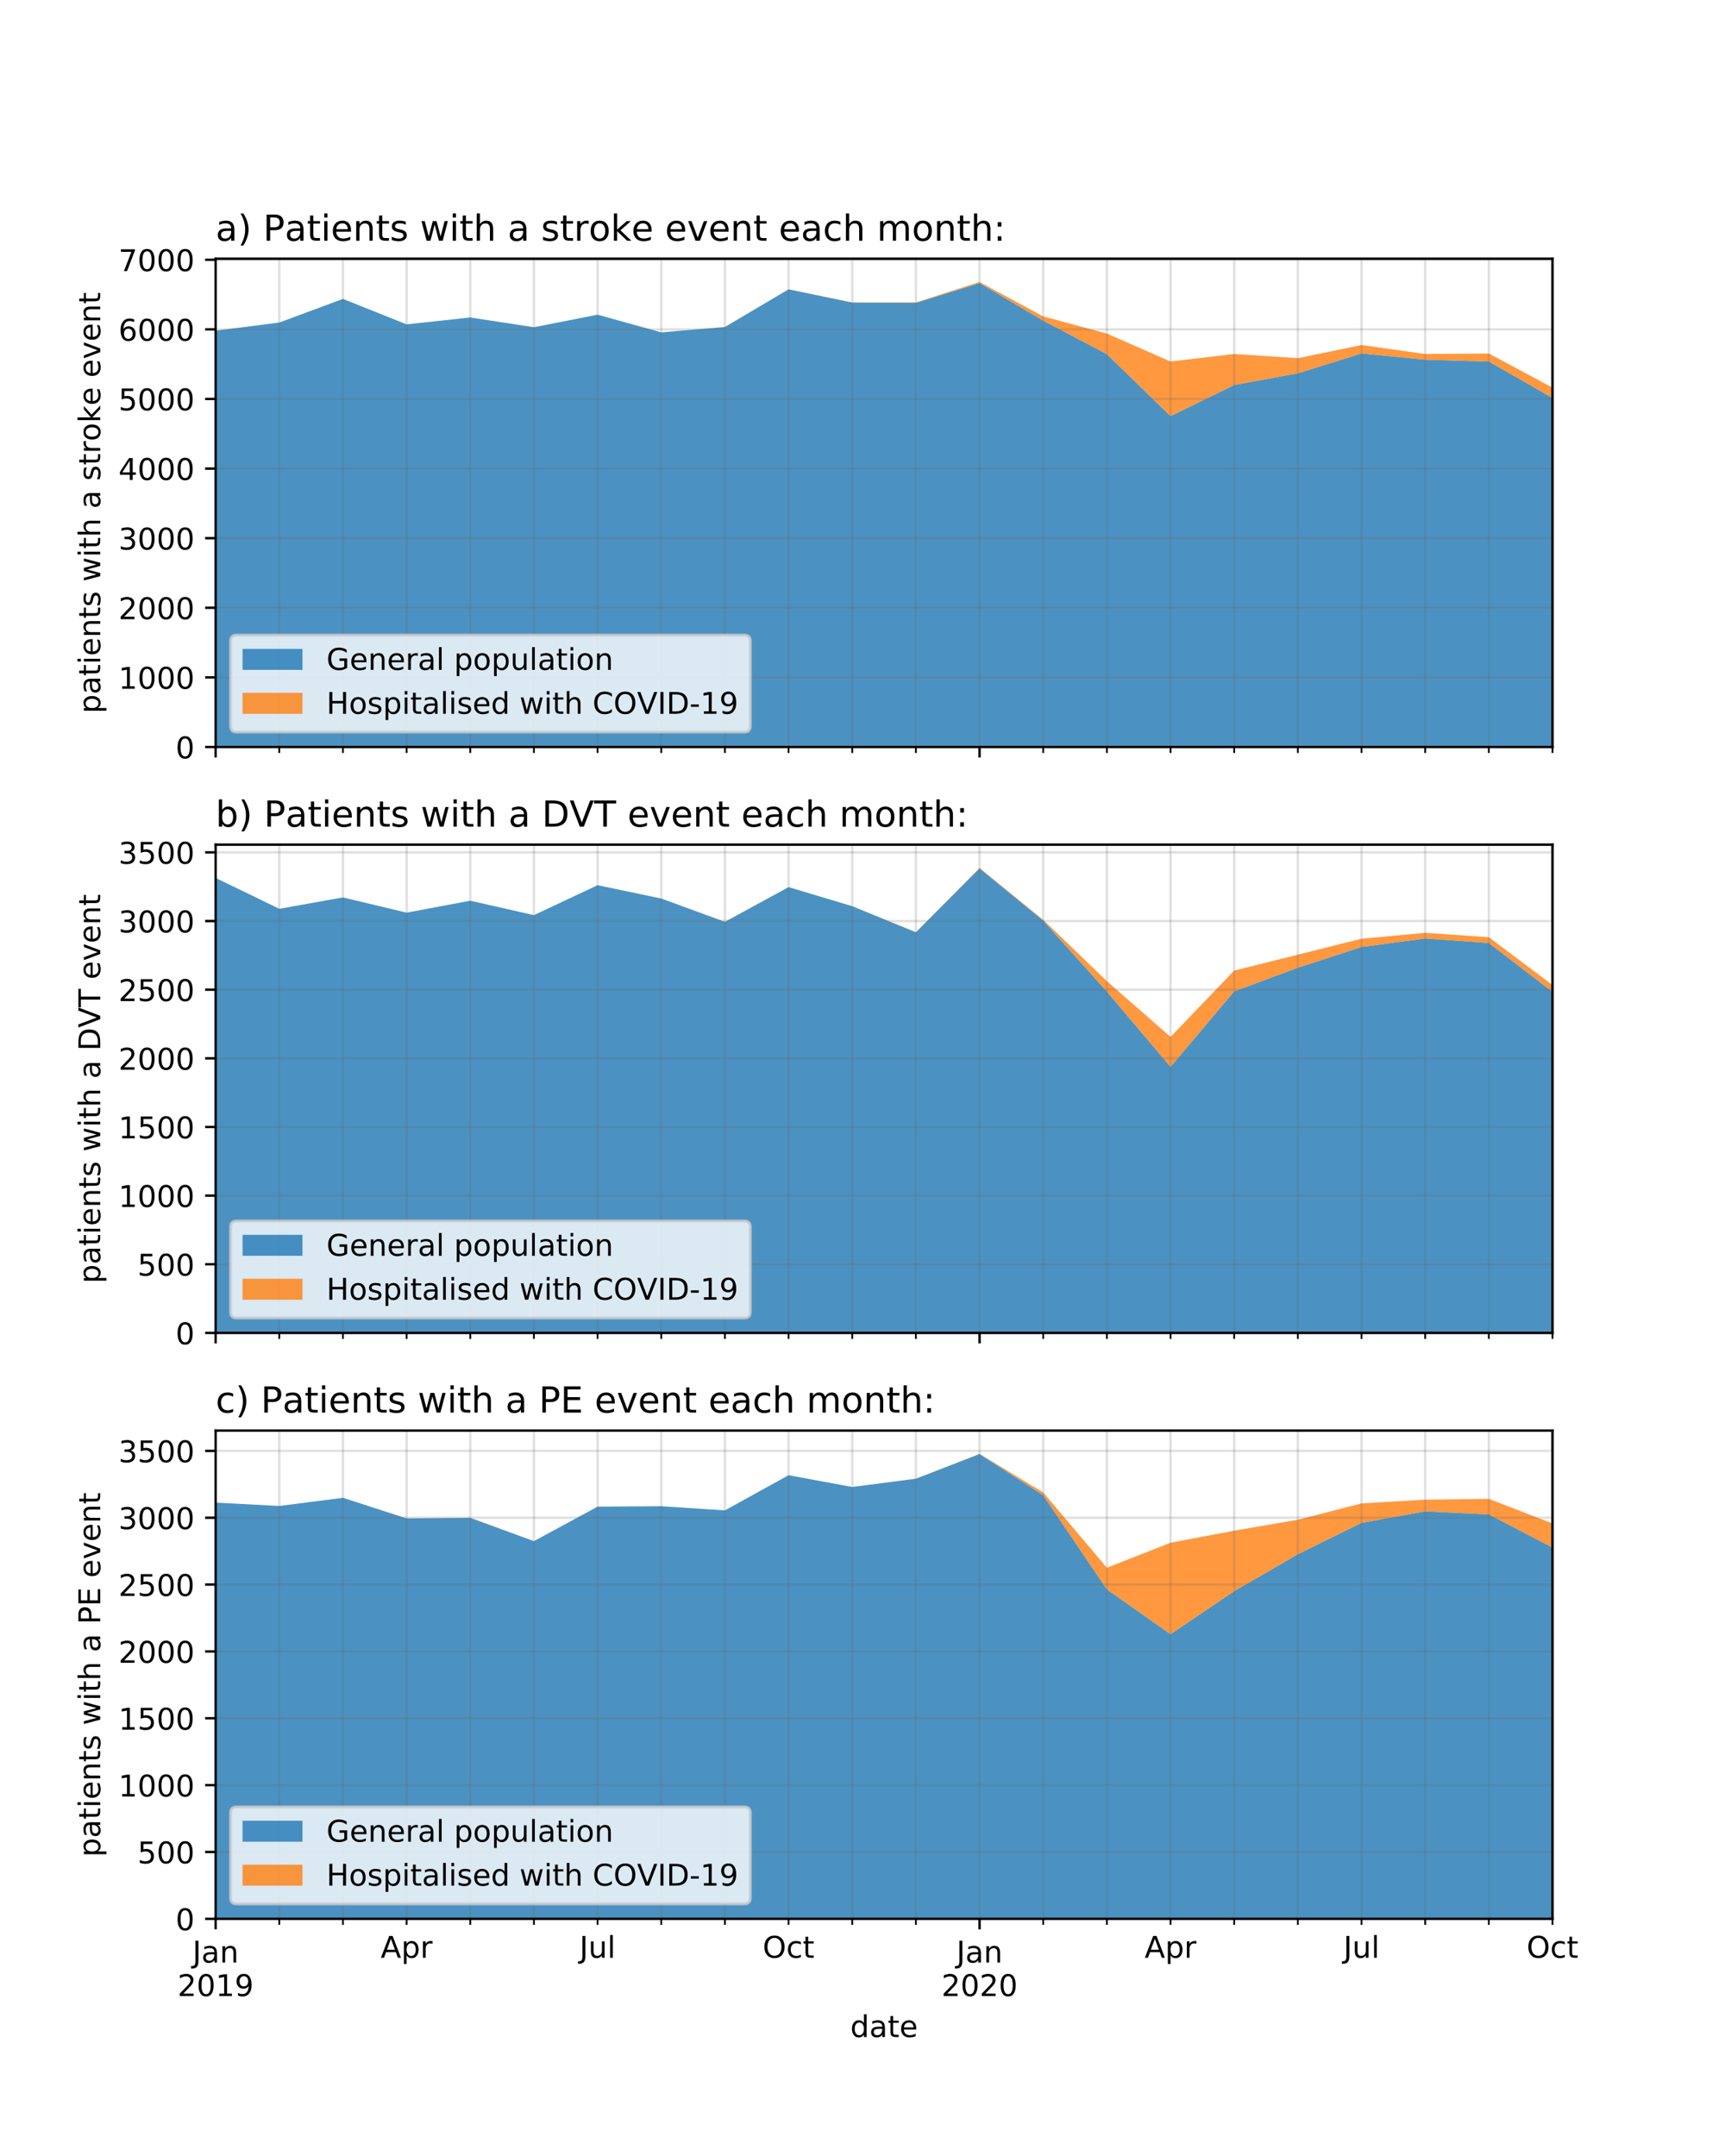 <?xml version="1.0" encoding="utf-8" standalone="no"?>
<!DOCTYPE svg PUBLIC "-//W3C//DTD SVG 1.1//EN"
  "http://www.w3.org/Graphics/SVG/1.1/DTD/svg11.dtd">
<!-- Created with matplotlib (https://matplotlib.org/) -->
<svg height="720pt" version="1.1" viewBox="0 0 576 720" width="576pt" xmlns="http://www.w3.org/2000/svg" xmlns:xlink="http://www.w3.org/1999/xlink">
 <defs>
  <style type="text/css">
*{stroke-linecap:butt;stroke-linejoin:round;}
  </style>
 </defs>
 <g id="figure_1">
  <g id="patch_1">
   <path d="M 0 720 
L 576 720 
L 576 0 
L 0 0 
z
" style="fill:#ffffff;"/>
  </g>
  <g id="axes_1">
   <g id="patch_2">
    <path d="M 72 249.459 
L 518.4 249.459 
L 518.4 86.4 
L 72 86.4 
z
" style="fill:#ffffff;"/>
   </g>
   <g id="PolyCollection_1">
    <defs>
     <path d="M 72 -609.564 
L 72 -470.541 
L 93.257 -470.541 
L 114.514 -470.541 
L 135.771 -470.541 
L 157.029 -470.541 
L 178.286 -470.541 
L 199.543 -470.541 
L 220.8 -470.541 
L 242.057 -470.541 
L 263.314 -470.541 
L 284.571 -470.541 
L 305.829 -470.541 
L 327.086 -470.541 
L 348.343 -470.541 
L 369.6 -470.541 
L 390.857 -470.541 
L 412.114 -470.541 
L 433.371 -470.541 
L 454.629 -470.541 
L 475.886 -470.541 
L 497.143 -470.541 
L 518.4 -470.541 
L 518.4 -587.111 
L 518.4 -587.111 
L 497.143 -599.267 
L 475.886 -599.872 
L 454.629 -601.964 
L 433.371 -595.339 
L 412.114 -591.434 
L 390.857 -581.021 
L 369.6 -601.731 
L 348.343 -612.935 
L 327.086 -625.44 
L 305.829 -618.862 
L 284.571 -618.955 
L 263.314 -623.371 
L 242.057 -610.796 
L 220.8 -609.007 
L 199.543 -614.911 
L 178.286 -610.727 
L 157.029 -613.981 
L 135.771 -611.68 
L 114.514 -620.187 
L 93.257 -612.284 
L 72 -609.564 
z
" id="m6480734a9d"/>
    </defs>
    <g clip-path="url(#p94fc8affb4)">
     <use style="fill:#1f77b4;fill-opacity:0.8;" x="0" xlink:href="#m6480734a9d" y="720"/>
    </g>
   </g>
   <g id="PolyCollection_2">
    <defs>
     <path d="M 72 -609.564 
L 72 -609.564 
L 93.257 -612.284 
L 114.514 -620.187 
L 135.771 -611.68 
L 157.029 -613.981 
L 178.286 -610.727 
L 199.543 -614.911 
L 220.8 -609.007 
L 242.057 -610.796 
L 263.314 -623.371 
L 284.571 -618.955 
L 305.829 -618.862 
L 327.086 -625.44 
L 348.343 -612.935 
L 369.6 -601.731 
L 390.857 -581.021 
L 412.114 -591.434 
L 433.371 -595.339 
L 454.629 -601.964 
L 475.886 -599.872 
L 497.143 -599.267 
L 518.4 -587.111 
L 518.4 -590.551 
L 518.4 -590.551 
L 497.143 -601.94 
L 475.886 -601.778 
L 454.629 -604.776 
L 433.371 -600.383 
L 412.114 -601.778 
L 390.857 -599.267 
L 369.6 -608.611 
L 348.343 -614.329 
L 327.086 -625.835 
L 305.829 -619.002 
L 284.571 -619.002 
L 263.314 -623.395 
L 242.057 -610.82 
L 220.8 -609.007 
L 199.543 -614.911 
L 178.286 -610.727 
L 157.029 -613.981 
L 135.771 -611.68 
L 114.514 -620.187 
L 93.257 -612.284 
L 72 -609.564 
z
" id="mefded718f1"/>
    </defs>
    <g clip-path="url(#p94fc8affb4)">
     <use style="fill:#ff7f0e;fill-opacity:0.8;" x="0" xlink:href="#mefded718f1" y="720"/>
    </g>
   </g>
   <g id="matplotlib.axis_1">
    <g id="xtick_1">
     <g id="line2d_1">
      <path clip-path="url(#p94fc8affb4)" d="M 72 249.459 
L 72 86.4 
" style="fill:none;stroke:#666666;stroke-linecap:square;stroke-opacity:0.2;stroke-width:0.8;"/>
     </g>
     <g id="line2d_2">
      <defs>
       <path d="M 0 0 
L 0 3.5 
" id="mcc72212036" style="stroke:#000000;stroke-width:0.8;"/>
      </defs>
      <g>
       <use style="stroke:#000000;stroke-width:0.8;" x="72" xlink:href="#mcc72212036" y="249.459"/>
      </g>
     </g>
    </g>
    <g id="xtick_2">
     <g id="line2d_3">
      <path clip-path="url(#p94fc8affb4)" d="M 327.086 249.459 
L 327.086 86.4 
" style="fill:none;stroke:#666666;stroke-linecap:square;stroke-opacity:0.2;stroke-width:0.8;"/>
     </g>
     <g id="line2d_4">
      <g>
       <use style="stroke:#000000;stroke-width:0.8;" x="327.086" xlink:href="#mcc72212036" y="249.459"/>
      </g>
     </g>
    </g>
    <g id="xtick_3">
     <g id="line2d_5">
      <path clip-path="url(#p94fc8affb4)" d="M 93.257 249.459 
L 93.257 86.4 
" style="fill:none;stroke:#666666;stroke-linecap:square;stroke-opacity:0.2;stroke-width:0.8;"/>
     </g>
     <g id="line2d_6">
      <defs>
       <path d="M 0 0 
L 0 2 
" id="m1433ab617f" style="stroke:#000000;stroke-width:0.6;"/>
      </defs>
      <g>
       <use style="stroke:#000000;stroke-width:0.6;" x="93.257" xlink:href="#m1433ab617f" y="249.459"/>
      </g>
     </g>
    </g>
    <g id="xtick_4">
     <g id="line2d_7">
      <path clip-path="url(#p94fc8affb4)" d="M 114.514 249.459 
L 114.514 86.4 
" style="fill:none;stroke:#666666;stroke-linecap:square;stroke-opacity:0.2;stroke-width:0.8;"/>
     </g>
     <g id="line2d_8">
      <g>
       <use style="stroke:#000000;stroke-width:0.6;" x="114.514" xlink:href="#m1433ab617f" y="249.459"/>
      </g>
     </g>
    </g>
    <g id="xtick_5">
     <g id="line2d_9">
      <path clip-path="url(#p94fc8affb4)" d="M 135.771 249.459 
L 135.771 86.4 
" style="fill:none;stroke:#666666;stroke-linecap:square;stroke-opacity:0.2;stroke-width:0.8;"/>
     </g>
     <g id="line2d_10">
      <g>
       <use style="stroke:#000000;stroke-width:0.6;" x="135.771" xlink:href="#m1433ab617f" y="249.459"/>
      </g>
     </g>
    </g>
    <g id="xtick_6">
     <g id="line2d_11">
      <path clip-path="url(#p94fc8affb4)" d="M 157.029 249.459 
L 157.029 86.4 
" style="fill:none;stroke:#666666;stroke-linecap:square;stroke-opacity:0.2;stroke-width:0.8;"/>
     </g>
     <g id="line2d_12">
      <g>
       <use style="stroke:#000000;stroke-width:0.6;" x="157.029" xlink:href="#m1433ab617f" y="249.459"/>
      </g>
     </g>
    </g>
    <g id="xtick_7">
     <g id="line2d_13">
      <path clip-path="url(#p94fc8affb4)" d="M 178.286 249.459 
L 178.286 86.4 
" style="fill:none;stroke:#666666;stroke-linecap:square;stroke-opacity:0.2;stroke-width:0.8;"/>
     </g>
     <g id="line2d_14">
      <g>
       <use style="stroke:#000000;stroke-width:0.6;" x="178.286" xlink:href="#m1433ab617f" y="249.459"/>
      </g>
     </g>
    </g>
    <g id="xtick_8">
     <g id="line2d_15">
      <path clip-path="url(#p94fc8affb4)" d="M 199.543 249.459 
L 199.543 86.4 
" style="fill:none;stroke:#666666;stroke-linecap:square;stroke-opacity:0.2;stroke-width:0.8;"/>
     </g>
     <g id="line2d_16">
      <g>
       <use style="stroke:#000000;stroke-width:0.6;" x="199.543" xlink:href="#m1433ab617f" y="249.459"/>
      </g>
     </g>
    </g>
    <g id="xtick_9">
     <g id="line2d_17">
      <path clip-path="url(#p94fc8affb4)" d="M 220.8 249.459 
L 220.8 86.4 
" style="fill:none;stroke:#666666;stroke-linecap:square;stroke-opacity:0.2;stroke-width:0.8;"/>
     </g>
     <g id="line2d_18">
      <g>
       <use style="stroke:#000000;stroke-width:0.6;" x="220.8" xlink:href="#m1433ab617f" y="249.459"/>
      </g>
     </g>
    </g>
    <g id="xtick_10">
     <g id="line2d_19">
      <path clip-path="url(#p94fc8affb4)" d="M 242.057 249.459 
L 242.057 86.4 
" style="fill:none;stroke:#666666;stroke-linecap:square;stroke-opacity:0.2;stroke-width:0.8;"/>
     </g>
     <g id="line2d_20">
      <g>
       <use style="stroke:#000000;stroke-width:0.6;" x="242.057" xlink:href="#m1433ab617f" y="249.459"/>
      </g>
     </g>
    </g>
    <g id="xtick_11">
     <g id="line2d_21">
      <path clip-path="url(#p94fc8affb4)" d="M 263.314 249.459 
L 263.314 86.4 
" style="fill:none;stroke:#666666;stroke-linecap:square;stroke-opacity:0.2;stroke-width:0.8;"/>
     </g>
     <g id="line2d_22">
      <g>
       <use style="stroke:#000000;stroke-width:0.6;" x="263.314" xlink:href="#m1433ab617f" y="249.459"/>
      </g>
     </g>
    </g>
    <g id="xtick_12">
     <g id="line2d_23">
      <path clip-path="url(#p94fc8affb4)" d="M 284.571 249.459 
L 284.571 86.4 
" style="fill:none;stroke:#666666;stroke-linecap:square;stroke-opacity:0.2;stroke-width:0.8;"/>
     </g>
     <g id="line2d_24">
      <g>
       <use style="stroke:#000000;stroke-width:0.6;" x="284.571" xlink:href="#m1433ab617f" y="249.459"/>
      </g>
     </g>
    </g>
    <g id="xtick_13">
     <g id="line2d_25">
      <path clip-path="url(#p94fc8affb4)" d="M 305.829 249.459 
L 305.829 86.4 
" style="fill:none;stroke:#666666;stroke-linecap:square;stroke-opacity:0.2;stroke-width:0.8;"/>
     </g>
     <g id="line2d_26">
      <g>
       <use style="stroke:#000000;stroke-width:0.6;" x="305.829" xlink:href="#m1433ab617f" y="249.459"/>
      </g>
     </g>
    </g>
    <g id="xtick_14">
     <g id="line2d_27">
      <path clip-path="url(#p94fc8affb4)" d="M 348.343 249.459 
L 348.343 86.4 
" style="fill:none;stroke:#666666;stroke-linecap:square;stroke-opacity:0.2;stroke-width:0.8;"/>
     </g>
     <g id="line2d_28">
      <g>
       <use style="stroke:#000000;stroke-width:0.6;" x="348.343" xlink:href="#m1433ab617f" y="249.459"/>
      </g>
     </g>
    </g>
    <g id="xtick_15">
     <g id="line2d_29">
      <path clip-path="url(#p94fc8affb4)" d="M 369.6 249.459 
L 369.6 86.4 
" style="fill:none;stroke:#666666;stroke-linecap:square;stroke-opacity:0.2;stroke-width:0.8;"/>
     </g>
     <g id="line2d_30">
      <g>
       <use style="stroke:#000000;stroke-width:0.6;" x="369.6" xlink:href="#m1433ab617f" y="249.459"/>
      </g>
     </g>
    </g>
    <g id="xtick_16">
     <g id="line2d_31">
      <path clip-path="url(#p94fc8affb4)" d="M 390.857 249.459 
L 390.857 86.4 
" style="fill:none;stroke:#666666;stroke-linecap:square;stroke-opacity:0.2;stroke-width:0.8;"/>
     </g>
     <g id="line2d_32">
      <g>
       <use style="stroke:#000000;stroke-width:0.6;" x="390.857" xlink:href="#m1433ab617f" y="249.459"/>
      </g>
     </g>
    </g>
    <g id="xtick_17">
     <g id="line2d_33">
      <path clip-path="url(#p94fc8affb4)" d="M 412.114 249.459 
L 412.114 86.4 
" style="fill:none;stroke:#666666;stroke-linecap:square;stroke-opacity:0.2;stroke-width:0.8;"/>
     </g>
     <g id="line2d_34">
      <g>
       <use style="stroke:#000000;stroke-width:0.6;" x="412.114" xlink:href="#m1433ab617f" y="249.459"/>
      </g>
     </g>
    </g>
    <g id="xtick_18">
     <g id="line2d_35">
      <path clip-path="url(#p94fc8affb4)" d="M 433.371 249.459 
L 433.371 86.4 
" style="fill:none;stroke:#666666;stroke-linecap:square;stroke-opacity:0.2;stroke-width:0.8;"/>
     </g>
     <g id="line2d_36">
      <g>
       <use style="stroke:#000000;stroke-width:0.6;" x="433.371" xlink:href="#m1433ab617f" y="249.459"/>
      </g>
     </g>
    </g>
    <g id="xtick_19">
     <g id="line2d_37">
      <path clip-path="url(#p94fc8affb4)" d="M 454.629 249.459 
L 454.629 86.4 
" style="fill:none;stroke:#666666;stroke-linecap:square;stroke-opacity:0.2;stroke-width:0.8;"/>
     </g>
     <g id="line2d_38">
      <g>
       <use style="stroke:#000000;stroke-width:0.6;" x="454.629" xlink:href="#m1433ab617f" y="249.459"/>
      </g>
     </g>
    </g>
    <g id="xtick_20">
     <g id="line2d_39">
      <path clip-path="url(#p94fc8affb4)" d="M 475.886 249.459 
L 475.886 86.4 
" style="fill:none;stroke:#666666;stroke-linecap:square;stroke-opacity:0.2;stroke-width:0.8;"/>
     </g>
     <g id="line2d_40">
      <g>
       <use style="stroke:#000000;stroke-width:0.6;" x="475.886" xlink:href="#m1433ab617f" y="249.459"/>
      </g>
     </g>
    </g>
    <g id="xtick_21">
     <g id="line2d_41">
      <path clip-path="url(#p94fc8affb4)" d="M 497.143 249.459 
L 497.143 86.4 
" style="fill:none;stroke:#666666;stroke-linecap:square;stroke-opacity:0.2;stroke-width:0.8;"/>
     </g>
     <g id="line2d_42">
      <g>
       <use style="stroke:#000000;stroke-width:0.6;" x="497.143" xlink:href="#m1433ab617f" y="249.459"/>
      </g>
     </g>
    </g>
    <g id="xtick_22">
     <g id="line2d_43">
      <path clip-path="url(#p94fc8affb4)" d="M 518.4 249.459 
L 518.4 86.4 
" style="fill:none;stroke:#666666;stroke-linecap:square;stroke-opacity:0.2;stroke-width:0.8;"/>
     </g>
     <g id="line2d_44">
      <g>
       <use style="stroke:#000000;stroke-width:0.6;" x="518.4" xlink:href="#m1433ab617f" y="249.459"/>
      </g>
     </g>
    </g>
   </g>
   <g id="matplotlib.axis_2">
    <g id="ytick_1">
     <g id="line2d_45">
      <path clip-path="url(#p94fc8affb4)" d="M 72 249.459 
L 518.4 249.459 
" style="fill:none;stroke:#666666;stroke-linecap:square;stroke-opacity:0.2;stroke-width:0.8;"/>
     </g>
     <g id="line2d_46">
      <defs>
       <path d="M 0 0 
L -3.5 0 
" id="m79497ebc35" style="stroke:#000000;stroke-width:0.8;"/>
      </defs>
      <g>
       <use style="stroke:#000000;stroke-width:0.8;" x="72" xlink:href="#m79497ebc35" y="249.459"/>
      </g>
     </g>
     <g id="text_1">
      <!-- 0 -->
      <defs>
       <path d="M 31.781 66.406 
Q 24.172 66.406 20.328 58.906 
Q 16.5 51.422 16.5 36.375 
Q 16.5 21.391 20.328 13.891 
Q 24.172 6.391 31.781 6.391 
Q 39.453 6.391 43.281 13.891 
Q 47.125 21.391 47.125 36.375 
Q 47.125 51.422 43.281 58.906 
Q 39.453 66.406 31.781 66.406 
z
M 31.781 74.219 
Q 44.047 74.219 50.516 64.516 
Q 56.984 54.828 56.984 36.375 
Q 56.984 17.969 50.516 8.266 
Q 44.047 -1.422 31.781 -1.422 
Q 19.531 -1.422 13.062 8.266 
Q 6.594 17.969 6.594 36.375 
Q 6.594 54.828 13.062 64.516 
Q 19.531 74.219 31.781 74.219 
z
" id="DejaVuSans-48"/>
      </defs>
      <g transform="translate(58.638 253.258)scale(0.1 -0.1)">
       <use xlink:href="#DejaVuSans-48"/>
      </g>
     </g>
    </g>
    <g id="ytick_2">
     <g id="line2d_47">
      <path clip-path="url(#p94fc8affb4)" d="M 72 226.215 
L 518.4 226.215 
" style="fill:none;stroke:#666666;stroke-linecap:square;stroke-opacity:0.2;stroke-width:0.8;"/>
     </g>
     <g id="line2d_48">
      <g>
       <use style="stroke:#000000;stroke-width:0.8;" x="72" xlink:href="#m79497ebc35" y="226.215"/>
      </g>
     </g>
     <g id="text_2">
      <!-- 1000 -->
      <defs>
       <path d="M 12.406 8.297 
L 28.516 8.297 
L 28.516 63.922 
L 10.984 60.406 
L 10.984 69.391 
L 28.422 72.906 
L 38.281 72.906 
L 38.281 8.297 
L 54.391 8.297 
L 54.391 0 
L 12.406 0 
z
" id="DejaVuSans-49"/>
      </defs>
      <g transform="translate(39.55 230.014)scale(0.1 -0.1)">
       <use xlink:href="#DejaVuSans-49"/>
       <use x="63.623" xlink:href="#DejaVuSans-48"/>
       <use x="127.246" xlink:href="#DejaVuSans-48"/>
       <use x="190.869" xlink:href="#DejaVuSans-48"/>
      </g>
     </g>
    </g>
    <g id="ytick_3">
     <g id="line2d_49">
      <path clip-path="url(#p94fc8affb4)" d="M 72 202.971 
L 518.4 202.971 
" style="fill:none;stroke:#666666;stroke-linecap:square;stroke-opacity:0.2;stroke-width:0.8;"/>
     </g>
     <g id="line2d_50">
      <g>
       <use style="stroke:#000000;stroke-width:0.8;" x="72" xlink:href="#m79497ebc35" y="202.971"/>
      </g>
     </g>
     <g id="text_3">
      <!-- 2000 -->
      <defs>
       <path d="M 19.188 8.297 
L 53.609 8.297 
L 53.609 0 
L 7.328 0 
L 7.328 8.297 
Q 12.938 14.109 22.625 23.891 
Q 32.328 33.688 34.812 36.531 
Q 39.547 41.844 41.422 45.531 
Q 43.312 49.219 43.312 52.781 
Q 43.312 58.594 39.234 62.25 
Q 35.156 65.922 28.609 65.922 
Q 23.969 65.922 18.812 64.312 
Q 13.672 62.703 7.812 59.422 
L 7.812 69.391 
Q 13.766 71.781 18.938 73 
Q 24.125 74.219 28.422 74.219 
Q 39.75 74.219 46.484 68.547 
Q 53.219 62.891 53.219 53.422 
Q 53.219 48.922 51.531 44.891 
Q 49.859 40.875 45.406 35.406 
Q 44.188 33.984 37.641 27.219 
Q 31.109 20.453 19.188 8.297 
z
" id="DejaVuSans-50"/>
      </defs>
      <g transform="translate(39.55 206.77)scale(0.1 -0.1)">
       <use xlink:href="#DejaVuSans-50"/>
       <use x="63.623" xlink:href="#DejaVuSans-48"/>
       <use x="127.246" xlink:href="#DejaVuSans-48"/>
       <use x="190.869" xlink:href="#DejaVuSans-48"/>
      </g>
     </g>
    </g>
    <g id="ytick_4">
     <g id="line2d_51">
      <path clip-path="url(#p94fc8affb4)" d="M 72 179.726 
L 518.4 179.726 
" style="fill:none;stroke:#666666;stroke-linecap:square;stroke-opacity:0.2;stroke-width:0.8;"/>
     </g>
     <g id="line2d_52">
      <g>
       <use style="stroke:#000000;stroke-width:0.8;" x="72" xlink:href="#m79497ebc35" y="179.726"/>
      </g>
     </g>
     <g id="text_4">
      <!-- 3000 -->
      <defs>
       <path d="M 40.578 39.312 
Q 47.656 37.797 51.625 33 
Q 55.609 28.219 55.609 21.188 
Q 55.609 10.406 48.188 4.484 
Q 40.766 -1.422 27.094 -1.422 
Q 22.516 -1.422 17.656 -0.516 
Q 12.797 0.391 7.625 2.203 
L 7.625 11.719 
Q 11.719 9.328 16.594 8.109 
Q 21.484 6.891 26.812 6.891 
Q 36.078 6.891 40.938 10.547 
Q 45.797 14.203 45.797 21.188 
Q 45.797 27.641 41.281 31.266 
Q 36.766 34.906 28.719 34.906 
L 20.219 34.906 
L 20.219 43.016 
L 29.109 43.016 
Q 36.375 43.016 40.234 45.922 
Q 44.094 48.828 44.094 54.297 
Q 44.094 59.906 40.109 62.906 
Q 36.141 65.922 28.719 65.922 
Q 24.656 65.922 20.016 65.031 
Q 15.375 64.156 9.812 62.312 
L 9.812 71.094 
Q 15.438 72.656 20.344 73.438 
Q 25.25 74.219 29.594 74.219 
Q 40.828 74.219 47.359 69.109 
Q 53.906 64.016 53.906 55.328 
Q 53.906 49.266 50.438 45.094 
Q 46.969 40.922 40.578 39.312 
z
" id="DejaVuSans-51"/>
      </defs>
      <g transform="translate(39.55 183.526)scale(0.1 -0.1)">
       <use xlink:href="#DejaVuSans-51"/>
       <use x="63.623" xlink:href="#DejaVuSans-48"/>
       <use x="127.246" xlink:href="#DejaVuSans-48"/>
       <use x="190.869" xlink:href="#DejaVuSans-48"/>
      </g>
     </g>
    </g>
    <g id="ytick_5">
     <g id="line2d_53">
      <path clip-path="url(#p94fc8affb4)" d="M 72 156.482 
L 518.4 156.482 
" style="fill:none;stroke:#666666;stroke-linecap:square;stroke-opacity:0.2;stroke-width:0.8;"/>
     </g>
     <g id="line2d_54">
      <g>
       <use style="stroke:#000000;stroke-width:0.8;" x="72" xlink:href="#m79497ebc35" y="156.482"/>
      </g>
     </g>
     <g id="text_5">
      <!-- 4000 -->
      <defs>
       <path d="M 37.797 64.312 
L 12.891 25.391 
L 37.797 25.391 
z
M 35.203 72.906 
L 47.609 72.906 
L 47.609 25.391 
L 58.016 25.391 
L 58.016 17.188 
L 47.609 17.188 
L 47.609 0 
L 37.797 0 
L 37.797 17.188 
L 4.891 17.188 
L 4.891 26.703 
z
" id="DejaVuSans-52"/>
      </defs>
      <g transform="translate(39.55 160.281)scale(0.1 -0.1)">
       <use xlink:href="#DejaVuSans-52"/>
       <use x="63.623" xlink:href="#DejaVuSans-48"/>
       <use x="127.246" xlink:href="#DejaVuSans-48"/>
       <use x="190.869" xlink:href="#DejaVuSans-48"/>
      </g>
     </g>
    </g>
    <g id="ytick_6">
     <g id="line2d_55">
      <path clip-path="url(#p94fc8affb4)" d="M 72 133.238 
L 518.4 133.238 
" style="fill:none;stroke:#666666;stroke-linecap:square;stroke-opacity:0.2;stroke-width:0.8;"/>
     </g>
     <g id="line2d_56">
      <g>
       <use style="stroke:#000000;stroke-width:0.8;" x="72" xlink:href="#m79497ebc35" y="133.238"/>
      </g>
     </g>
     <g id="text_6">
      <!-- 5000 -->
      <defs>
       <path d="M 10.797 72.906 
L 49.516 72.906 
L 49.516 64.594 
L 19.828 64.594 
L 19.828 46.734 
Q 21.969 47.469 24.109 47.828 
Q 26.266 48.188 28.422 48.188 
Q 40.625 48.188 47.75 41.5 
Q 54.891 34.812 54.891 23.391 
Q 54.891 11.625 47.562 5.094 
Q 40.234 -1.422 26.906 -1.422 
Q 22.312 -1.422 17.547 -0.641 
Q 12.797 0.141 7.719 1.703 
L 7.719 11.625 
Q 12.109 9.234 16.797 8.062 
Q 21.484 6.891 26.703 6.891 
Q 35.156 6.891 40.078 11.328 
Q 45.016 15.766 45.016 23.391 
Q 45.016 31 40.078 35.438 
Q 35.156 39.891 26.703 39.891 
Q 22.75 39.891 18.812 39.016 
Q 14.891 38.141 10.797 36.281 
z
" id="DejaVuSans-53"/>
      </defs>
      <g transform="translate(39.55 137.037)scale(0.1 -0.1)">
       <use xlink:href="#DejaVuSans-53"/>
       <use x="63.623" xlink:href="#DejaVuSans-48"/>
       <use x="127.246" xlink:href="#DejaVuSans-48"/>
       <use x="190.869" xlink:href="#DejaVuSans-48"/>
      </g>
     </g>
    </g>
    <g id="ytick_7">
     <g id="line2d_57">
      <path clip-path="url(#p94fc8affb4)" d="M 72 109.994 
L 518.4 109.994 
" style="fill:none;stroke:#666666;stroke-linecap:square;stroke-opacity:0.2;stroke-width:0.8;"/>
     </g>
     <g id="line2d_58">
      <g>
       <use style="stroke:#000000;stroke-width:0.8;" x="72" xlink:href="#m79497ebc35" y="109.994"/>
      </g>
     </g>
     <g id="text_7">
      <!-- 6000 -->
      <defs>
       <path d="M 33.016 40.375 
Q 26.375 40.375 22.484 35.828 
Q 18.609 31.297 18.609 23.391 
Q 18.609 15.531 22.484 10.953 
Q 26.375 6.391 33.016 6.391 
Q 39.656 6.391 43.531 10.953 
Q 47.406 15.531 47.406 23.391 
Q 47.406 31.297 43.531 35.828 
Q 39.656 40.375 33.016 40.375 
z
M 52.594 71.297 
L 52.594 62.312 
Q 48.875 64.062 45.094 64.984 
Q 41.312 65.922 37.594 65.922 
Q 27.828 65.922 22.672 59.328 
Q 17.531 52.734 16.797 39.406 
Q 19.672 43.656 24.016 45.922 
Q 28.375 48.188 33.594 48.188 
Q 44.578 48.188 50.953 41.516 
Q 57.328 34.859 57.328 23.391 
Q 57.328 12.156 50.688 5.359 
Q 44.047 -1.422 33.016 -1.422 
Q 20.359 -1.422 13.672 8.266 
Q 6.984 17.969 6.984 36.375 
Q 6.984 53.656 15.188 63.938 
Q 23.391 74.219 37.203 74.219 
Q 40.922 74.219 44.703 73.484 
Q 48.484 72.75 52.594 71.297 
z
" id="DejaVuSans-54"/>
      </defs>
      <g transform="translate(39.55 113.793)scale(0.1 -0.1)">
       <use xlink:href="#DejaVuSans-54"/>
       <use x="63.623" xlink:href="#DejaVuSans-48"/>
       <use x="127.246" xlink:href="#DejaVuSans-48"/>
       <use x="190.869" xlink:href="#DejaVuSans-48"/>
      </g>
     </g>
    </g>
    <g id="ytick_8">
     <g id="line2d_59">
      <path clip-path="url(#p94fc8affb4)" d="M 72 86.75 
L 518.4 86.75 
" style="fill:none;stroke:#666666;stroke-linecap:square;stroke-opacity:0.2;stroke-width:0.8;"/>
     </g>
     <g id="line2d_60">
      <g>
       <use style="stroke:#000000;stroke-width:0.8;" x="72" xlink:href="#m79497ebc35" y="86.75"/>
      </g>
     </g>
     <g id="text_8">
      <!-- 7000 -->
      <defs>
       <path d="M 8.203 72.906 
L 55.078 72.906 
L 55.078 68.703 
L 28.609 0 
L 18.312 0 
L 43.219 64.594 
L 8.203 64.594 
z
" id="DejaVuSans-55"/>
      </defs>
      <g transform="translate(39.55 90.549)scale(0.1 -0.1)">
       <use xlink:href="#DejaVuSans-55"/>
       <use x="63.623" xlink:href="#DejaVuSans-48"/>
       <use x="127.246" xlink:href="#DejaVuSans-48"/>
       <use x="190.869" xlink:href="#DejaVuSans-48"/>
      </g>
     </g>
    </g>
    <g id="text_9">
     <!-- patients with a stroke event -->
     <defs>
      <path d="M 18.109 8.203 
L 18.109 -20.797 
L 9.078 -20.797 
L 9.078 54.688 
L 18.109 54.688 
L 18.109 46.391 
Q 20.953 51.266 25.266 53.625 
Q 29.594 56 35.594 56 
Q 45.562 56 51.781 48.094 
Q 58.016 40.188 58.016 27.297 
Q 58.016 14.406 51.781 6.484 
Q 45.562 -1.422 35.594 -1.422 
Q 29.594 -1.422 25.266 0.953 
Q 20.953 3.328 18.109 8.203 
z
M 48.688 27.297 
Q 48.688 37.203 44.609 42.844 
Q 40.531 48.484 33.406 48.484 
Q 26.266 48.484 22.188 42.844 
Q 18.109 37.203 18.109 27.297 
Q 18.109 17.391 22.188 11.75 
Q 26.266 6.109 33.406 6.109 
Q 40.531 6.109 44.609 11.75 
Q 48.688 17.391 48.688 27.297 
z
" id="DejaVuSans-112"/>
      <path d="M 34.281 27.484 
Q 23.391 27.484 19.188 25 
Q 14.984 22.516 14.984 16.5 
Q 14.984 11.719 18.141 8.906 
Q 21.297 6.109 26.703 6.109 
Q 34.188 6.109 38.703 11.406 
Q 43.219 16.703 43.219 25.484 
L 43.219 27.484 
z
M 52.203 31.203 
L 52.203 0 
L 43.219 0 
L 43.219 8.297 
Q 40.141 3.328 35.547 0.953 
Q 30.953 -1.422 24.312 -1.422 
Q 15.922 -1.422 10.953 3.297 
Q 6 8.016 6 15.922 
Q 6 25.141 12.172 29.828 
Q 18.359 34.516 30.609 34.516 
L 43.219 34.516 
L 43.219 35.406 
Q 43.219 41.609 39.141 45 
Q 35.062 48.391 27.688 48.391 
Q 23 48.391 18.547 47.266 
Q 14.109 46.141 10.016 43.891 
L 10.016 52.203 
Q 14.938 54.109 19.578 55.047 
Q 24.219 56 28.609 56 
Q 40.484 56 46.344 49.844 
Q 52.203 43.703 52.203 31.203 
z
" id="DejaVuSans-97"/>
      <path d="M 18.312 70.219 
L 18.312 54.688 
L 36.812 54.688 
L 36.812 47.703 
L 18.312 47.703 
L 18.312 18.016 
Q 18.312 11.328 20.141 9.422 
Q 21.969 7.516 27.594 7.516 
L 36.812 7.516 
L 36.812 0 
L 27.594 0 
Q 17.188 0 13.234 3.875 
Q 9.281 7.766 9.281 18.016 
L 9.281 47.703 
L 2.688 47.703 
L 2.688 54.688 
L 9.281 54.688 
L 9.281 70.219 
z
" id="DejaVuSans-116"/>
      <path d="M 9.422 54.688 
L 18.406 54.688 
L 18.406 0 
L 9.422 0 
z
M 9.422 75.984 
L 18.406 75.984 
L 18.406 64.594 
L 9.422 64.594 
z
" id="DejaVuSans-105"/>
      <path d="M 56.203 29.594 
L 56.203 25.203 
L 14.891 25.203 
Q 15.484 15.922 20.484 11.062 
Q 25.484 6.203 34.422 6.203 
Q 39.594 6.203 44.453 7.469 
Q 49.312 8.734 54.109 11.281 
L 54.109 2.781 
Q 49.266 0.734 44.188 -0.344 
Q 39.109 -1.422 33.891 -1.422 
Q 20.797 -1.422 13.156 6.188 
Q 5.516 13.812 5.516 26.812 
Q 5.516 40.234 12.766 48.109 
Q 20.016 56 32.328 56 
Q 43.359 56 49.781 48.891 
Q 56.203 41.797 56.203 29.594 
z
M 47.219 32.234 
Q 47.125 39.594 43.094 43.984 
Q 39.062 48.391 32.422 48.391 
Q 24.906 48.391 20.391 44.141 
Q 15.875 39.891 15.188 32.172 
z
" id="DejaVuSans-101"/>
      <path d="M 54.891 33.016 
L 54.891 0 
L 45.906 0 
L 45.906 32.719 
Q 45.906 40.484 42.875 44.328 
Q 39.844 48.188 33.797 48.188 
Q 26.516 48.188 22.312 43.547 
Q 18.109 38.922 18.109 30.906 
L 18.109 0 
L 9.078 0 
L 9.078 54.688 
L 18.109 54.688 
L 18.109 46.188 
Q 21.344 51.125 25.703 53.562 
Q 30.078 56 35.797 56 
Q 45.219 56 50.047 50.172 
Q 54.891 44.344 54.891 33.016 
z
" id="DejaVuSans-110"/>
      <path d="M 44.281 53.078 
L 44.281 44.578 
Q 40.484 46.531 36.375 47.5 
Q 32.281 48.484 27.875 48.484 
Q 21.188 48.484 17.844 46.438 
Q 14.5 44.391 14.5 40.281 
Q 14.5 37.156 16.891 35.375 
Q 19.281 33.594 26.516 31.984 
L 29.594 31.297 
Q 39.156 29.25 43.188 25.516 
Q 47.219 21.781 47.219 15.094 
Q 47.219 7.469 41.188 3.016 
Q 35.156 -1.422 24.609 -1.422 
Q 20.219 -1.422 15.453 -0.562 
Q 10.688 0.297 5.422 2 
L 5.422 11.281 
Q 10.406 8.688 15.234 7.391 
Q 20.062 6.109 24.812 6.109 
Q 31.156 6.109 34.562 8.281 
Q 37.984 10.453 37.984 14.406 
Q 37.984 18.062 35.516 20.016 
Q 33.062 21.969 24.703 23.781 
L 21.578 24.516 
Q 13.234 26.266 9.516 29.906 
Q 5.812 33.547 5.812 39.891 
Q 5.812 47.609 11.281 51.797 
Q 16.75 56 26.812 56 
Q 31.781 56 36.172 55.266 
Q 40.578 54.547 44.281 53.078 
z
" id="DejaVuSans-115"/>
      <path id="DejaVuSans-32"/>
      <path d="M 4.203 54.688 
L 13.188 54.688 
L 24.422 12.016 
L 35.594 54.688 
L 46.188 54.688 
L 57.422 12.016 
L 68.609 54.688 
L 77.594 54.688 
L 63.281 0 
L 52.688 0 
L 40.922 44.828 
L 29.109 0 
L 18.5 0 
z
" id="DejaVuSans-119"/>
      <path d="M 54.891 33.016 
L 54.891 0 
L 45.906 0 
L 45.906 32.719 
Q 45.906 40.484 42.875 44.328 
Q 39.844 48.188 33.797 48.188 
Q 26.516 48.188 22.312 43.547 
Q 18.109 38.922 18.109 30.906 
L 18.109 0 
L 9.078 0 
L 9.078 75.984 
L 18.109 75.984 
L 18.109 46.188 
Q 21.344 51.125 25.703 53.562 
Q 30.078 56 35.797 56 
Q 45.219 56 50.047 50.172 
Q 54.891 44.344 54.891 33.016 
z
" id="DejaVuSans-104"/>
      <path d="M 41.109 46.297 
Q 39.594 47.172 37.812 47.578 
Q 36.031 48 33.891 48 
Q 26.266 48 22.188 43.047 
Q 18.109 38.094 18.109 28.812 
L 18.109 0 
L 9.078 0 
L 9.078 54.688 
L 18.109 54.688 
L 18.109 46.188 
Q 20.953 51.172 25.484 53.578 
Q 30.031 56 36.531 56 
Q 37.453 56 38.578 55.875 
Q 39.703 55.766 41.062 55.516 
z
" id="DejaVuSans-114"/>
      <path d="M 30.609 48.391 
Q 23.391 48.391 19.188 42.75 
Q 14.984 37.109 14.984 27.297 
Q 14.984 17.484 19.156 11.844 
Q 23.344 6.203 30.609 6.203 
Q 37.797 6.203 41.984 11.859 
Q 46.188 17.531 46.188 27.297 
Q 46.188 37.016 41.984 42.703 
Q 37.797 48.391 30.609 48.391 
z
M 30.609 56 
Q 42.328 56 49.016 48.375 
Q 55.719 40.766 55.719 27.297 
Q 55.719 13.875 49.016 6.219 
Q 42.328 -1.422 30.609 -1.422 
Q 18.844 -1.422 12.172 6.219 
Q 5.516 13.875 5.516 27.297 
Q 5.516 40.766 12.172 48.375 
Q 18.844 56 30.609 56 
z
" id="DejaVuSans-111"/>
      <path d="M 9.078 75.984 
L 18.109 75.984 
L 18.109 31.109 
L 44.922 54.688 
L 56.391 54.688 
L 27.391 29.109 
L 57.625 0 
L 45.906 0 
L 18.109 26.703 
L 18.109 0 
L 9.078 0 
z
" id="DejaVuSans-107"/>
      <path d="M 2.984 54.688 
L 12.5 54.688 
L 29.594 8.797 
L 46.688 54.688 
L 56.203 54.688 
L 35.688 0 
L 23.484 0 
z
" id="DejaVuSans-118"/>
     </defs>
     <g transform="translate(33.47 238.243)rotate(-90)scale(0.1 -0.1)">
      <use xlink:href="#DejaVuSans-112"/>
      <use x="63.477" xlink:href="#DejaVuSans-97"/>
      <use x="124.756" xlink:href="#DejaVuSans-116"/>
      <use x="163.965" xlink:href="#DejaVuSans-105"/>
      <use x="191.748" xlink:href="#DejaVuSans-101"/>
      <use x="253.271" xlink:href="#DejaVuSans-110"/>
      <use x="316.65" xlink:href="#DejaVuSans-116"/>
      <use x="355.859" xlink:href="#DejaVuSans-115"/>
      <use x="407.959" xlink:href="#DejaVuSans-32"/>
      <use x="439.746" xlink:href="#DejaVuSans-119"/>
      <use x="521.533" xlink:href="#DejaVuSans-105"/>
      <use x="549.316" xlink:href="#DejaVuSans-116"/>
      <use x="588.525" xlink:href="#DejaVuSans-104"/>
      <use x="651.904" xlink:href="#DejaVuSans-32"/>
      <use x="683.691" xlink:href="#DejaVuSans-97"/>
      <use x="744.971" xlink:href="#DejaVuSans-32"/>
      <use x="776.758" xlink:href="#DejaVuSans-115"/>
      <use x="828.857" xlink:href="#DejaVuSans-116"/>
      <use x="868.066" xlink:href="#DejaVuSans-114"/>
      <use x="909.148" xlink:href="#DejaVuSans-111"/>
      <use x="970.33" xlink:href="#DejaVuSans-107"/>
      <use x="1028.193" xlink:href="#DejaVuSans-101"/>
      <use x="1089.717" xlink:href="#DejaVuSans-32"/>
      <use x="1121.504" xlink:href="#DejaVuSans-101"/>
      <use x="1183.027" xlink:href="#DejaVuSans-118"/>
      <use x="1242.207" xlink:href="#DejaVuSans-101"/>
      <use x="1303.73" xlink:href="#DejaVuSans-110"/>
      <use x="1367.109" xlink:href="#DejaVuSans-116"/>
     </g>
    </g>
   </g>
   <g id="line2d_61">
    <path clip-path="url(#p94fc8affb4)" d="M 72 110.436 
L 93.257 107.716 
L 114.514 99.813 
L 135.771 108.32 
L 157.029 106.019 
L 178.286 109.273 
L 199.543 105.089 
L 220.8 110.993 
L 242.057 109.204 
L 263.314 96.629 
L 284.571 101.045 
L 305.829 101.138 
L 327.086 94.56 
L 348.343 107.065 
L 369.6 118.269 
L 390.857 138.979 
L 412.114 128.566 
L 433.371 124.661 
L 454.629 118.036 
L 475.886 120.128 
L 497.143 120.733 
L 518.4 132.889 
" style="fill:none;"/>
   </g>
   <g id="line2d_62">
    <path clip-path="url(#p94fc8affb4)" d="M 72 110.436 
L 93.257 107.716 
L 114.514 99.813 
L 135.771 108.32 
L 157.029 106.019 
L 178.286 109.273 
L 199.543 105.089 
L 220.8 110.993 
L 242.057 109.18 
L 263.314 96.605 
L 284.571 100.998 
L 305.829 100.998 
L 327.086 94.165 
L 348.343 105.671 
L 369.6 111.389 
L 390.857 120.733 
L 412.114 118.222 
L 433.371 119.617 
L 454.629 115.224 
L 475.886 118.222 
L 497.143 118.06 
L 518.4 129.449 
" style="fill:none;"/>
   </g>
   <g id="patch_3">
    <path d="M 72 249.459 
L 72 86.4 
" style="fill:none;stroke:#000000;stroke-linecap:square;stroke-linejoin:miter;stroke-width:0.8;"/>
   </g>
   <g id="patch_4">
    <path d="M 518.4 249.459 
L 518.4 86.4 
" style="fill:none;stroke:#000000;stroke-linecap:square;stroke-linejoin:miter;stroke-width:0.8;"/>
   </g>
   <g id="patch_5">
    <path d="M 72 249.459 
L 518.4 249.459 
" style="fill:none;stroke:#000000;stroke-linecap:square;stroke-linejoin:miter;stroke-width:0.8;"/>
   </g>
   <g id="patch_6">
    <path d="M 72 86.4 
L 518.4 86.4 
" style="fill:none;stroke:#000000;stroke-linecap:square;stroke-linejoin:miter;stroke-width:0.8;"/>
   </g>
   <g id="text_10">
    <!-- a) Patients with a stroke event each month: -->
    <defs>
     <path d="M 8.016 75.875 
L 15.828 75.875 
Q 23.141 64.359 26.781 53.312 
Q 30.422 42.281 30.422 31.391 
Q 30.422 20.453 26.781 9.375 
Q 23.141 -1.703 15.828 -13.188 
L 8.016 -13.188 
Q 14.5 -2 17.703 9.062 
Q 20.906 20.125 20.906 31.391 
Q 20.906 42.672 17.703 53.656 
Q 14.5 64.656 8.016 75.875 
z
" id="DejaVuSans-41"/>
     <path d="M 19.672 64.797 
L 19.672 37.406 
L 32.078 37.406 
Q 38.969 37.406 42.719 40.969 
Q 46.484 44.531 46.484 51.125 
Q 46.484 57.672 42.719 61.234 
Q 38.969 64.797 32.078 64.797 
z
M 9.812 72.906 
L 32.078 72.906 
Q 44.344 72.906 50.609 67.359 
Q 56.891 61.812 56.891 51.125 
Q 56.891 40.328 50.609 34.812 
Q 44.344 29.297 32.078 29.297 
L 19.672 29.297 
L 19.672 0 
L 9.812 0 
z
" id="DejaVuSans-80"/>
     <path d="M 48.781 52.594 
L 48.781 44.188 
Q 44.969 46.297 41.141 47.344 
Q 37.312 48.391 33.406 48.391 
Q 24.656 48.391 19.812 42.844 
Q 14.984 37.312 14.984 27.297 
Q 14.984 17.281 19.812 11.734 
Q 24.656 6.203 33.406 6.203 
Q 37.312 6.203 41.141 7.25 
Q 44.969 8.297 48.781 10.406 
L 48.781 2.094 
Q 45.016 0.344 40.984 -0.531 
Q 36.969 -1.422 32.422 -1.422 
Q 20.062 -1.422 12.781 6.344 
Q 5.516 14.109 5.516 27.297 
Q 5.516 40.672 12.859 48.328 
Q 20.219 56 33.016 56 
Q 37.156 56 41.109 55.141 
Q 45.062 54.297 48.781 52.594 
z
" id="DejaVuSans-99"/>
     <path d="M 52 44.188 
Q 55.375 50.25 60.062 53.125 
Q 64.75 56 71.094 56 
Q 79.641 56 84.281 50.016 
Q 88.922 44.047 88.922 33.016 
L 88.922 0 
L 79.891 0 
L 79.891 32.719 
Q 79.891 40.578 77.094 44.375 
Q 74.312 48.188 68.609 48.188 
Q 61.625 48.188 57.562 43.547 
Q 53.516 38.922 53.516 30.906 
L 53.516 0 
L 44.484 0 
L 44.484 32.719 
Q 44.484 40.625 41.703 44.406 
Q 38.922 48.188 33.109 48.188 
Q 26.219 48.188 22.156 43.531 
Q 18.109 38.875 18.109 30.906 
L 18.109 0 
L 9.078 0 
L 9.078 54.688 
L 18.109 54.688 
L 18.109 46.188 
Q 21.188 51.219 25.484 53.609 
Q 29.781 56 35.688 56 
Q 41.656 56 45.828 52.969 
Q 50 49.953 52 44.188 
z
" id="DejaVuSans-109"/>
     <path d="M 11.719 12.406 
L 22.016 12.406 
L 22.016 0 
L 11.719 0 
z
M 11.719 51.703 
L 22.016 51.703 
L 22.016 39.312 
L 11.719 39.312 
z
" id="DejaVuSans-58"/>
    </defs>
    <g transform="translate(72 80.4)scale(0.12 -0.12)">
     <use xlink:href="#DejaVuSans-97"/>
     <use x="61.279" xlink:href="#DejaVuSans-41"/>
     <use x="100.293" xlink:href="#DejaVuSans-32"/>
     <use x="132.08" xlink:href="#DejaVuSans-80"/>
     <use x="192.32" xlink:href="#DejaVuSans-97"/>
     <use x="253.6" xlink:href="#DejaVuSans-116"/>
     <use x="292.809" xlink:href="#DejaVuSans-105"/>
     <use x="320.592" xlink:href="#DejaVuSans-101"/>
     <use x="382.115" xlink:href="#DejaVuSans-110"/>
     <use x="445.494" xlink:href="#DejaVuSans-116"/>
     <use x="484.703" xlink:href="#DejaVuSans-115"/>
     <use x="536.803" xlink:href="#DejaVuSans-32"/>
     <use x="568.59" xlink:href="#DejaVuSans-119"/>
     <use x="650.377" xlink:href="#DejaVuSans-105"/>
     <use x="678.16" xlink:href="#DejaVuSans-116"/>
     <use x="717.369" xlink:href="#DejaVuSans-104"/>
     <use x="780.748" xlink:href="#DejaVuSans-32"/>
     <use x="812.535" xlink:href="#DejaVuSans-97"/>
     <use x="873.814" xlink:href="#DejaVuSans-32"/>
     <use x="905.602" xlink:href="#DejaVuSans-115"/>
     <use x="957.701" xlink:href="#DejaVuSans-116"/>
     <use x="996.91" xlink:href="#DejaVuSans-114"/>
     <use x="1037.992" xlink:href="#DejaVuSans-111"/>
     <use x="1099.174" xlink:href="#DejaVuSans-107"/>
     <use x="1157.037" xlink:href="#DejaVuSans-101"/>
     <use x="1218.561" xlink:href="#DejaVuSans-32"/>
     <use x="1250.348" xlink:href="#DejaVuSans-101"/>
     <use x="1311.871" xlink:href="#DejaVuSans-118"/>
     <use x="1371.051" xlink:href="#DejaVuSans-101"/>
     <use x="1432.574" xlink:href="#DejaVuSans-110"/>
     <use x="1495.953" xlink:href="#DejaVuSans-116"/>
     <use x="1535.162" xlink:href="#DejaVuSans-32"/>
     <use x="1566.949" xlink:href="#DejaVuSans-101"/>
     <use x="1628.473" xlink:href="#DejaVuSans-97"/>
     <use x="1689.752" xlink:href="#DejaVuSans-99"/>
     <use x="1744.732" xlink:href="#DejaVuSans-104"/>
     <use x="1808.111" xlink:href="#DejaVuSans-32"/>
     <use x="1839.898" xlink:href="#DejaVuSans-109"/>
     <use x="1937.311" xlink:href="#DejaVuSans-111"/>
     <use x="1998.492" xlink:href="#DejaVuSans-110"/>
     <use x="2061.871" xlink:href="#DejaVuSans-116"/>
     <use x="2101.08" xlink:href="#DejaVuSans-104"/>
     <use x="2164.459" xlink:href="#DejaVuSans-58"/>
    </g>
   </g>
   <g id="legend_1">
    <g id="patch_7">
     <path d="M 79 244.459 
L 248.537 244.459 
Q 250.537 244.459 250.537 242.459 
L 250.537 214.103 
Q 250.537 212.103 248.537 212.103 
L 79 212.103 
Q 77 212.103 77 214.103 
L 77 242.459 
Q 77 244.459 79 244.459 
z
" style="fill:#ffffff;opacity:0.8;stroke:#cccccc;stroke-linejoin:miter;"/>
    </g>
    <g id="patch_8">
     <path d="M 81 223.701 
L 101 223.701 
L 101 216.701 
L 81 216.701 
z
" style="fill:#1f77b4;opacity:0.8;"/>
    </g>
    <g id="text_11">
     <!-- General population -->
     <defs>
      <path d="M 59.516 10.406 
L 59.516 29.984 
L 43.406 29.984 
L 43.406 38.094 
L 69.281 38.094 
L 69.281 6.781 
Q 63.578 2.734 56.688 0.656 
Q 49.812 -1.422 42 -1.422 
Q 24.906 -1.422 15.25 8.562 
Q 5.609 18.562 5.609 36.375 
Q 5.609 54.25 15.25 64.234 
Q 24.906 74.219 42 74.219 
Q 49.125 74.219 55.547 72.453 
Q 61.969 70.703 67.391 67.281 
L 67.391 56.781 
Q 61.922 61.422 55.766 63.766 
Q 49.609 66.109 42.828 66.109 
Q 29.438 66.109 22.719 58.641 
Q 16.016 51.172 16.016 36.375 
Q 16.016 21.625 22.719 14.156 
Q 29.438 6.688 42.828 6.688 
Q 48.047 6.688 52.141 7.594 
Q 56.25 8.5 59.516 10.406 
z
" id="DejaVuSans-71"/>
      <path d="M 9.422 75.984 
L 18.406 75.984 
L 18.406 0 
L 9.422 0 
z
" id="DejaVuSans-108"/>
      <path d="M 8.5 21.578 
L 8.5 54.688 
L 17.484 54.688 
L 17.484 21.922 
Q 17.484 14.156 20.5 10.266 
Q 23.531 6.391 29.594 6.391 
Q 36.859 6.391 41.078 11.031 
Q 45.312 15.672 45.312 23.688 
L 45.312 54.688 
L 54.297 54.688 
L 54.297 0 
L 45.312 0 
L 45.312 8.406 
Q 42.047 3.422 37.719 1 
Q 33.406 -1.422 27.688 -1.422 
Q 18.266 -1.422 13.375 4.438 
Q 8.5 10.297 8.5 21.578 
z
M 31.109 56 
z
" id="DejaVuSans-117"/>
     </defs>
     <g transform="translate(109 223.701)scale(0.1 -0.1)">
      <use xlink:href="#DejaVuSans-71"/>
      <use x="77.49" xlink:href="#DejaVuSans-101"/>
      <use x="139.014" xlink:href="#DejaVuSans-110"/>
      <use x="202.393" xlink:href="#DejaVuSans-101"/>
      <use x="263.916" xlink:href="#DejaVuSans-114"/>
      <use x="305.029" xlink:href="#DejaVuSans-97"/>
      <use x="366.309" xlink:href="#DejaVuSans-108"/>
      <use x="394.092" xlink:href="#DejaVuSans-32"/>
      <use x="425.879" xlink:href="#DejaVuSans-112"/>
      <use x="489.355" xlink:href="#DejaVuSans-111"/>
      <use x="550.537" xlink:href="#DejaVuSans-112"/>
      <use x="614.014" xlink:href="#DejaVuSans-117"/>
      <use x="677.393" xlink:href="#DejaVuSans-108"/>
      <use x="705.176" xlink:href="#DejaVuSans-97"/>
      <use x="766.455" xlink:href="#DejaVuSans-116"/>
      <use x="805.664" xlink:href="#DejaVuSans-105"/>
      <use x="833.447" xlink:href="#DejaVuSans-111"/>
      <use x="894.629" xlink:href="#DejaVuSans-110"/>
     </g>
    </g>
    <g id="patch_9">
     <path d="M 81 238.379 
L 101 238.379 
L 101 231.379 
L 81 231.379 
z
" style="fill:#ff7f0e;opacity:0.8;"/>
    </g>
    <g id="text_12">
     <!-- Hospitalised with COVID-19 -->
     <defs>
      <path d="M 9.812 72.906 
L 19.672 72.906 
L 19.672 43.016 
L 55.516 43.016 
L 55.516 72.906 
L 65.375 72.906 
L 65.375 0 
L 55.516 0 
L 55.516 34.719 
L 19.672 34.719 
L 19.672 0 
L 9.812 0 
z
" id="DejaVuSans-72"/>
      <path d="M 45.406 46.391 
L 45.406 75.984 
L 54.391 75.984 
L 54.391 0 
L 45.406 0 
L 45.406 8.203 
Q 42.578 3.328 38.25 0.953 
Q 33.938 -1.422 27.875 -1.422 
Q 17.969 -1.422 11.734 6.484 
Q 5.516 14.406 5.516 27.297 
Q 5.516 40.188 11.734 48.094 
Q 17.969 56 27.875 56 
Q 33.938 56 38.25 53.625 
Q 42.578 51.266 45.406 46.391 
z
M 14.797 27.297 
Q 14.797 17.391 18.875 11.75 
Q 22.953 6.109 30.078 6.109 
Q 37.203 6.109 41.297 11.75 
Q 45.406 17.391 45.406 27.297 
Q 45.406 37.203 41.297 42.844 
Q 37.203 48.484 30.078 48.484 
Q 22.953 48.484 18.875 42.844 
Q 14.797 37.203 14.797 27.297 
z
" id="DejaVuSans-100"/>
      <path d="M 64.406 67.281 
L 64.406 56.891 
Q 59.422 61.531 53.781 63.812 
Q 48.141 66.109 41.797 66.109 
Q 29.297 66.109 22.656 58.469 
Q 16.016 50.828 16.016 36.375 
Q 16.016 21.969 22.656 14.328 
Q 29.297 6.688 41.797 6.688 
Q 48.141 6.688 53.781 8.984 
Q 59.422 11.281 64.406 15.922 
L 64.406 5.609 
Q 59.234 2.094 53.438 0.328 
Q 47.656 -1.422 41.219 -1.422 
Q 24.656 -1.422 15.125 8.703 
Q 5.609 18.844 5.609 36.375 
Q 5.609 53.953 15.125 64.078 
Q 24.656 74.219 41.219 74.219 
Q 47.75 74.219 53.531 72.484 
Q 59.328 70.75 64.406 67.281 
z
" id="DejaVuSans-67"/>
      <path d="M 39.406 66.219 
Q 28.656 66.219 22.328 58.203 
Q 16.016 50.203 16.016 36.375 
Q 16.016 22.609 22.328 14.594 
Q 28.656 6.594 39.406 6.594 
Q 50.141 6.594 56.422 14.594 
Q 62.703 22.609 62.703 36.375 
Q 62.703 50.203 56.422 58.203 
Q 50.141 66.219 39.406 66.219 
z
M 39.406 74.219 
Q 54.734 74.219 63.906 63.938 
Q 73.094 53.656 73.094 36.375 
Q 73.094 19.141 63.906 8.859 
Q 54.734 -1.422 39.406 -1.422 
Q 24.031 -1.422 14.812 8.828 
Q 5.609 19.094 5.609 36.375 
Q 5.609 53.656 14.812 63.938 
Q 24.031 74.219 39.406 74.219 
z
" id="DejaVuSans-79"/>
      <path d="M 28.609 0 
L 0.781 72.906 
L 11.078 72.906 
L 34.188 11.531 
L 57.328 72.906 
L 67.578 72.906 
L 39.797 0 
z
" id="DejaVuSans-86"/>
      <path d="M 9.812 72.906 
L 19.672 72.906 
L 19.672 0 
L 9.812 0 
z
" id="DejaVuSans-73"/>
      <path d="M 19.672 64.797 
L 19.672 8.109 
L 31.594 8.109 
Q 46.688 8.109 53.688 14.938 
Q 60.688 21.781 60.688 36.531 
Q 60.688 51.172 53.688 57.984 
Q 46.688 64.797 31.594 64.797 
z
M 9.812 72.906 
L 30.078 72.906 
Q 51.266 72.906 61.172 64.094 
Q 71.094 55.281 71.094 36.531 
Q 71.094 17.672 61.125 8.828 
Q 51.172 0 30.078 0 
L 9.812 0 
z
" id="DejaVuSans-68"/>
      <path d="M 4.891 31.391 
L 31.203 31.391 
L 31.203 23.391 
L 4.891 23.391 
z
" id="DejaVuSans-45"/>
      <path d="M 10.984 1.516 
L 10.984 10.5 
Q 14.703 8.734 18.5 7.812 
Q 22.312 6.891 25.984 6.891 
Q 35.75 6.891 40.891 13.453 
Q 46.047 20.016 46.781 33.406 
Q 43.953 29.203 39.594 26.953 
Q 35.25 24.703 29.984 24.703 
Q 19.047 24.703 12.672 31.312 
Q 6.297 37.938 6.297 49.422 
Q 6.297 60.641 12.938 67.422 
Q 19.578 74.219 30.609 74.219 
Q 43.266 74.219 49.922 64.516 
Q 56.594 54.828 56.594 36.375 
Q 56.594 19.141 48.406 8.859 
Q 40.234 -1.422 26.422 -1.422 
Q 22.703 -1.422 18.891 -0.688 
Q 15.094 0.047 10.984 1.516 
z
M 30.609 32.422 
Q 37.25 32.422 41.125 36.953 
Q 45.016 41.5 45.016 49.422 
Q 45.016 57.281 41.125 61.844 
Q 37.25 66.406 30.609 66.406 
Q 23.969 66.406 20.094 61.844 
Q 16.219 57.281 16.219 49.422 
Q 16.219 41.5 20.094 36.953 
Q 23.969 32.422 30.609 32.422 
z
" id="DejaVuSans-57"/>
     </defs>
     <g transform="translate(109 238.379)scale(0.1 -0.1)">
      <use xlink:href="#DejaVuSans-72"/>
      <use x="75.195" xlink:href="#DejaVuSans-111"/>
      <use x="136.377" xlink:href="#DejaVuSans-115"/>
      <use x="188.477" xlink:href="#DejaVuSans-112"/>
      <use x="251.953" xlink:href="#DejaVuSans-105"/>
      <use x="279.736" xlink:href="#DejaVuSans-116"/>
      <use x="318.945" xlink:href="#DejaVuSans-97"/>
      <use x="380.225" xlink:href="#DejaVuSans-108"/>
      <use x="408.008" xlink:href="#DejaVuSans-105"/>
      <use x="435.791" xlink:href="#DejaVuSans-115"/>
      <use x="487.891" xlink:href="#DejaVuSans-101"/>
      <use x="549.414" xlink:href="#DejaVuSans-100"/>
      <use x="612.891" xlink:href="#DejaVuSans-32"/>
      <use x="644.678" xlink:href="#DejaVuSans-119"/>
      <use x="726.465" xlink:href="#DejaVuSans-105"/>
      <use x="754.248" xlink:href="#DejaVuSans-116"/>
      <use x="793.457" xlink:href="#DejaVuSans-104"/>
      <use x="856.836" xlink:href="#DejaVuSans-32"/>
      <use x="888.623" xlink:href="#DejaVuSans-67"/>
      <use x="958.447" xlink:href="#DejaVuSans-79"/>
      <use x="1037.143" xlink:href="#DejaVuSans-86"/>
      <use x="1105.551" xlink:href="#DejaVuSans-73"/>
      <use x="1135.043" xlink:href="#DejaVuSans-68"/>
      <use x="1212.045" xlink:href="#DejaVuSans-45"/>
      <use x="1248.129" xlink:href="#DejaVuSans-49"/>
      <use x="1311.752" xlink:href="#DejaVuSans-57"/>
     </g>
    </g>
   </g>
  </g>
  <g id="axes_2">
   <g id="patch_10">
    <path d="M 72 445.129 
L 518.4 445.129 
L 518.4 282.071 
L 72 282.071 
z
" style="fill:#ffffff;"/>
   </g>
   <g id="PolyCollection_3">
    <defs>
     <path d="M 72 -426.818 
L 72 -274.871 
L 93.257 -274.871 
L 114.514 -274.871 
L 135.771 -274.871 
L 157.029 -274.871 
L 178.286 -274.871 
L 199.543 -274.871 
L 220.8 -274.871 
L 242.057 -274.871 
L 263.314 -274.871 
L 284.571 -274.871 
L 305.829 -274.871 
L 327.086 -274.871 
L 348.343 -274.871 
L 369.6 -274.871 
L 390.857 -274.871 
L 412.114 -274.871 
L 433.371 -274.871 
L 454.629 -274.871 
L 475.886 -274.871 
L 497.143 -274.871 
L 518.4 -274.871 
L 518.4 -388.762 
L 518.4 -388.762 
L 497.143 -405.085 
L 475.886 -406.598 
L 454.629 -403.755 
L 433.371 -396.832 
L 412.114 -388.946 
L 390.857 -363.728 
L 369.6 -388.854 
L 348.343 -412.558 
L 327.086 -429.981 
L 305.829 -408.661 
L 284.571 -417.373 
L 263.314 -423.746 
L 242.057 -412.146 
L 220.8 -419.94 
L 199.543 -424.388 
L 178.286 -414.392 
L 157.029 -419.207 
L 135.771 -415.218 
L 114.514 -420.307 
L 93.257 -416.501 
L 72 -426.818 
z
" id="m95cf1936b6"/>
    </defs>
    <g clip-path="url(#pbfaa52c98d)">
     <use style="fill:#1f77b4;fill-opacity:0.8;" x="0" xlink:href="#m95cf1936b6" y="720"/>
    </g>
   </g>
   <g id="PolyCollection_4">
    <defs>
     <path d="M 72 -426.818 
L 72 -426.818 
L 93.257 -416.501 
L 114.514 -420.307 
L 135.771 -415.218 
L 157.029 -419.207 
L 178.286 -414.392 
L 199.543 -424.388 
L 220.8 -419.94 
L 242.057 -412.146 
L 263.314 -423.746 
L 284.571 -417.373 
L 305.829 -408.661 
L 327.086 -429.981 
L 348.343 -412.558 
L 369.6 -388.854 
L 390.857 -363.728 
L 412.114 -388.946 
L 433.371 -396.832 
L 454.629 -403.755 
L 475.886 -406.598 
L 497.143 -405.085 
L 518.4 -388.762 
L 518.4 -391.055 
L 518.4 -391.055 
L 497.143 -407.01 
L 475.886 -408.478 
L 454.629 -406.506 
L 433.371 -401.187 
L 412.114 -395.869 
L 390.857 -373.723 
L 369.6 -392.338 
L 348.343 -412.833 
L 327.086 -430.165 
L 305.829 -408.707 
L 284.571 -417.373 
L 263.314 -423.746 
L 242.057 -412.191 
L 220.8 -419.94 
L 199.543 -424.388 
L 178.286 -414.392 
L 157.029 -419.207 
L 135.771 -415.218 
L 114.514 -420.307 
L 93.257 -416.501 
L 72 -426.818 
z
" id="mcb268ef146"/>
    </defs>
    <g clip-path="url(#pbfaa52c98d)">
     <use style="fill:#ff7f0e;fill-opacity:0.8;" x="0" xlink:href="#mcb268ef146" y="720"/>
    </g>
   </g>
   <g id="matplotlib.axis_3">
    <g id="xtick_23">
     <g id="line2d_63">
      <path clip-path="url(#pbfaa52c98d)" d="M 72 445.129 
L 72 282.071 
" style="fill:none;stroke:#666666;stroke-linecap:square;stroke-opacity:0.2;stroke-width:0.8;"/>
     </g>
     <g id="line2d_64">
      <g>
       <use style="stroke:#000000;stroke-width:0.8;" x="72" xlink:href="#mcc72212036" y="445.129"/>
      </g>
     </g>
    </g>
    <g id="xtick_24">
     <g id="line2d_65">
      <path clip-path="url(#pbfaa52c98d)" d="M 327.086 445.129 
L 327.086 282.071 
" style="fill:none;stroke:#666666;stroke-linecap:square;stroke-opacity:0.2;stroke-width:0.8;"/>
     </g>
     <g id="line2d_66">
      <g>
       <use style="stroke:#000000;stroke-width:0.8;" x="327.086" xlink:href="#mcc72212036" y="445.129"/>
      </g>
     </g>
    </g>
    <g id="xtick_25">
     <g id="line2d_67">
      <path clip-path="url(#pbfaa52c98d)" d="M 93.257 445.129 
L 93.257 282.071 
" style="fill:none;stroke:#666666;stroke-linecap:square;stroke-opacity:0.2;stroke-width:0.8;"/>
     </g>
     <g id="line2d_68">
      <g>
       <use style="stroke:#000000;stroke-width:0.6;" x="93.257" xlink:href="#m1433ab617f" y="445.129"/>
      </g>
     </g>
    </g>
    <g id="xtick_26">
     <g id="line2d_69">
      <path clip-path="url(#pbfaa52c98d)" d="M 114.514 445.129 
L 114.514 282.071 
" style="fill:none;stroke:#666666;stroke-linecap:square;stroke-opacity:0.2;stroke-width:0.8;"/>
     </g>
     <g id="line2d_70">
      <g>
       <use style="stroke:#000000;stroke-width:0.6;" x="114.514" xlink:href="#m1433ab617f" y="445.129"/>
      </g>
     </g>
    </g>
    <g id="xtick_27">
     <g id="line2d_71">
      <path clip-path="url(#pbfaa52c98d)" d="M 135.771 445.129 
L 135.771 282.071 
" style="fill:none;stroke:#666666;stroke-linecap:square;stroke-opacity:0.2;stroke-width:0.8;"/>
     </g>
     <g id="line2d_72">
      <g>
       <use style="stroke:#000000;stroke-width:0.6;" x="135.771" xlink:href="#m1433ab617f" y="445.129"/>
      </g>
     </g>
    </g>
    <g id="xtick_28">
     <g id="line2d_73">
      <path clip-path="url(#pbfaa52c98d)" d="M 157.029 445.129 
L 157.029 282.071 
" style="fill:none;stroke:#666666;stroke-linecap:square;stroke-opacity:0.2;stroke-width:0.8;"/>
     </g>
     <g id="line2d_74">
      <g>
       <use style="stroke:#000000;stroke-width:0.6;" x="157.029" xlink:href="#m1433ab617f" y="445.129"/>
      </g>
     </g>
    </g>
    <g id="xtick_29">
     <g id="line2d_75">
      <path clip-path="url(#pbfaa52c98d)" d="M 178.286 445.129 
L 178.286 282.071 
" style="fill:none;stroke:#666666;stroke-linecap:square;stroke-opacity:0.2;stroke-width:0.8;"/>
     </g>
     <g id="line2d_76">
      <g>
       <use style="stroke:#000000;stroke-width:0.6;" x="178.286" xlink:href="#m1433ab617f" y="445.129"/>
      </g>
     </g>
    </g>
    <g id="xtick_30">
     <g id="line2d_77">
      <path clip-path="url(#pbfaa52c98d)" d="M 199.543 445.129 
L 199.543 282.071 
" style="fill:none;stroke:#666666;stroke-linecap:square;stroke-opacity:0.2;stroke-width:0.8;"/>
     </g>
     <g id="line2d_78">
      <g>
       <use style="stroke:#000000;stroke-width:0.6;" x="199.543" xlink:href="#m1433ab617f" y="445.129"/>
      </g>
     </g>
    </g>
    <g id="xtick_31">
     <g id="line2d_79">
      <path clip-path="url(#pbfaa52c98d)" d="M 220.8 445.129 
L 220.8 282.071 
" style="fill:none;stroke:#666666;stroke-linecap:square;stroke-opacity:0.2;stroke-width:0.8;"/>
     </g>
     <g id="line2d_80">
      <g>
       <use style="stroke:#000000;stroke-width:0.6;" x="220.8" xlink:href="#m1433ab617f" y="445.129"/>
      </g>
     </g>
    </g>
    <g id="xtick_32">
     <g id="line2d_81">
      <path clip-path="url(#pbfaa52c98d)" d="M 242.057 445.129 
L 242.057 282.071 
" style="fill:none;stroke:#666666;stroke-linecap:square;stroke-opacity:0.2;stroke-width:0.8;"/>
     </g>
     <g id="line2d_82">
      <g>
       <use style="stroke:#000000;stroke-width:0.6;" x="242.057" xlink:href="#m1433ab617f" y="445.129"/>
      </g>
     </g>
    </g>
    <g id="xtick_33">
     <g id="line2d_83">
      <path clip-path="url(#pbfaa52c98d)" d="M 263.314 445.129 
L 263.314 282.071 
" style="fill:none;stroke:#666666;stroke-linecap:square;stroke-opacity:0.2;stroke-width:0.8;"/>
     </g>
     <g id="line2d_84">
      <g>
       <use style="stroke:#000000;stroke-width:0.6;" x="263.314" xlink:href="#m1433ab617f" y="445.129"/>
      </g>
     </g>
    </g>
    <g id="xtick_34">
     <g id="line2d_85">
      <path clip-path="url(#pbfaa52c98d)" d="M 284.571 445.129 
L 284.571 282.071 
" style="fill:none;stroke:#666666;stroke-linecap:square;stroke-opacity:0.2;stroke-width:0.8;"/>
     </g>
     <g id="line2d_86">
      <g>
       <use style="stroke:#000000;stroke-width:0.6;" x="284.571" xlink:href="#m1433ab617f" y="445.129"/>
      </g>
     </g>
    </g>
    <g id="xtick_35">
     <g id="line2d_87">
      <path clip-path="url(#pbfaa52c98d)" d="M 305.829 445.129 
L 305.829 282.071 
" style="fill:none;stroke:#666666;stroke-linecap:square;stroke-opacity:0.2;stroke-width:0.8;"/>
     </g>
     <g id="line2d_88">
      <g>
       <use style="stroke:#000000;stroke-width:0.6;" x="305.829" xlink:href="#m1433ab617f" y="445.129"/>
      </g>
     </g>
    </g>
    <g id="xtick_36">
     <g id="line2d_89">
      <path clip-path="url(#pbfaa52c98d)" d="M 348.343 445.129 
L 348.343 282.071 
" style="fill:none;stroke:#666666;stroke-linecap:square;stroke-opacity:0.2;stroke-width:0.8;"/>
     </g>
     <g id="line2d_90">
      <g>
       <use style="stroke:#000000;stroke-width:0.6;" x="348.343" xlink:href="#m1433ab617f" y="445.129"/>
      </g>
     </g>
    </g>
    <g id="xtick_37">
     <g id="line2d_91">
      <path clip-path="url(#pbfaa52c98d)" d="M 369.6 445.129 
L 369.6 282.071 
" style="fill:none;stroke:#666666;stroke-linecap:square;stroke-opacity:0.2;stroke-width:0.8;"/>
     </g>
     <g id="line2d_92">
      <g>
       <use style="stroke:#000000;stroke-width:0.6;" x="369.6" xlink:href="#m1433ab617f" y="445.129"/>
      </g>
     </g>
    </g>
    <g id="xtick_38">
     <g id="line2d_93">
      <path clip-path="url(#pbfaa52c98d)" d="M 390.857 445.129 
L 390.857 282.071 
" style="fill:none;stroke:#666666;stroke-linecap:square;stroke-opacity:0.2;stroke-width:0.8;"/>
     </g>
     <g id="line2d_94">
      <g>
       <use style="stroke:#000000;stroke-width:0.6;" x="390.857" xlink:href="#m1433ab617f" y="445.129"/>
      </g>
     </g>
    </g>
    <g id="xtick_39">
     <g id="line2d_95">
      <path clip-path="url(#pbfaa52c98d)" d="M 412.114 445.129 
L 412.114 282.071 
" style="fill:none;stroke:#666666;stroke-linecap:square;stroke-opacity:0.2;stroke-width:0.8;"/>
     </g>
     <g id="line2d_96">
      <g>
       <use style="stroke:#000000;stroke-width:0.6;" x="412.114" xlink:href="#m1433ab617f" y="445.129"/>
      </g>
     </g>
    </g>
    <g id="xtick_40">
     <g id="line2d_97">
      <path clip-path="url(#pbfaa52c98d)" d="M 433.371 445.129 
L 433.371 282.071 
" style="fill:none;stroke:#666666;stroke-linecap:square;stroke-opacity:0.2;stroke-width:0.8;"/>
     </g>
     <g id="line2d_98">
      <g>
       <use style="stroke:#000000;stroke-width:0.6;" x="433.371" xlink:href="#m1433ab617f" y="445.129"/>
      </g>
     </g>
    </g>
    <g id="xtick_41">
     <g id="line2d_99">
      <path clip-path="url(#pbfaa52c98d)" d="M 454.629 445.129 
L 454.629 282.071 
" style="fill:none;stroke:#666666;stroke-linecap:square;stroke-opacity:0.2;stroke-width:0.8;"/>
     </g>
     <g id="line2d_100">
      <g>
       <use style="stroke:#000000;stroke-width:0.6;" x="454.629" xlink:href="#m1433ab617f" y="445.129"/>
      </g>
     </g>
    </g>
    <g id="xtick_42">
     <g id="line2d_101">
      <path clip-path="url(#pbfaa52c98d)" d="M 475.886 445.129 
L 475.886 282.071 
" style="fill:none;stroke:#666666;stroke-linecap:square;stroke-opacity:0.2;stroke-width:0.8;"/>
     </g>
     <g id="line2d_102">
      <g>
       <use style="stroke:#000000;stroke-width:0.6;" x="475.886" xlink:href="#m1433ab617f" y="445.129"/>
      </g>
     </g>
    </g>
    <g id="xtick_43">
     <g id="line2d_103">
      <path clip-path="url(#pbfaa52c98d)" d="M 497.143 445.129 
L 497.143 282.071 
" style="fill:none;stroke:#666666;stroke-linecap:square;stroke-opacity:0.2;stroke-width:0.8;"/>
     </g>
     <g id="line2d_104">
      <g>
       <use style="stroke:#000000;stroke-width:0.6;" x="497.143" xlink:href="#m1433ab617f" y="445.129"/>
      </g>
     </g>
    </g>
    <g id="xtick_44">
     <g id="line2d_105">
      <path clip-path="url(#pbfaa52c98d)" d="M 518.4 445.129 
L 518.4 282.071 
" style="fill:none;stroke:#666666;stroke-linecap:square;stroke-opacity:0.2;stroke-width:0.8;"/>
     </g>
     <g id="line2d_106">
      <g>
       <use style="stroke:#000000;stroke-width:0.6;" x="518.4" xlink:href="#m1433ab617f" y="445.129"/>
      </g>
     </g>
    </g>
   </g>
   <g id="matplotlib.axis_4">
    <g id="ytick_9">
     <g id="line2d_107">
      <path clip-path="url(#pbfaa52c98d)" d="M 72 445.129 
L 518.4 445.129 
" style="fill:none;stroke:#666666;stroke-linecap:square;stroke-opacity:0.2;stroke-width:0.8;"/>
     </g>
     <g id="line2d_108">
      <g>
       <use style="stroke:#000000;stroke-width:0.8;" x="72" xlink:href="#m79497ebc35" y="445.129"/>
      </g>
     </g>
     <g id="text_13">
      <!-- 0 -->
      <g transform="translate(58.638 448.929)scale(0.1 -0.1)">
       <use xlink:href="#DejaVuSans-48"/>
      </g>
     </g>
    </g>
    <g id="ytick_10">
     <g id="line2d_109">
      <path clip-path="url(#pbfaa52c98d)" d="M 72 422.204 
L 518.4 422.204 
" style="fill:none;stroke:#666666;stroke-linecap:square;stroke-opacity:0.2;stroke-width:0.8;"/>
     </g>
     <g id="line2d_110">
      <g>
       <use style="stroke:#000000;stroke-width:0.8;" x="72" xlink:href="#m79497ebc35" y="422.204"/>
      </g>
     </g>
     <g id="text_14">
      <!-- 500 -->
      <g transform="translate(45.913 426.004)scale(0.1 -0.1)">
       <use xlink:href="#DejaVuSans-53"/>
       <use x="63.623" xlink:href="#DejaVuSans-48"/>
       <use x="127.246" xlink:href="#DejaVuSans-48"/>
      </g>
     </g>
    </g>
    <g id="ytick_11">
     <g id="line2d_111">
      <path clip-path="url(#pbfaa52c98d)" d="M 72 399.279 
L 518.4 399.279 
" style="fill:none;stroke:#666666;stroke-linecap:square;stroke-opacity:0.2;stroke-width:0.8;"/>
     </g>
     <g id="line2d_112">
      <g>
       <use style="stroke:#000000;stroke-width:0.8;" x="72" xlink:href="#m79497ebc35" y="399.279"/>
      </g>
     </g>
     <g id="text_15">
      <!-- 1000 -->
      <g transform="translate(39.55 403.079)scale(0.1 -0.1)">
       <use xlink:href="#DejaVuSans-49"/>
       <use x="63.623" xlink:href="#DejaVuSans-48"/>
       <use x="127.246" xlink:href="#DejaVuSans-48"/>
       <use x="190.869" xlink:href="#DejaVuSans-48"/>
      </g>
     </g>
    </g>
    <g id="ytick_12">
     <g id="line2d_113">
      <path clip-path="url(#pbfaa52c98d)" d="M 72 376.354 
L 518.4 376.354 
" style="fill:none;stroke:#666666;stroke-linecap:square;stroke-opacity:0.2;stroke-width:0.8;"/>
     </g>
     <g id="line2d_114">
      <g>
       <use style="stroke:#000000;stroke-width:0.8;" x="72" xlink:href="#m79497ebc35" y="376.354"/>
      </g>
     </g>
     <g id="text_16">
      <!-- 1500 -->
      <g transform="translate(39.55 380.154)scale(0.1 -0.1)">
       <use xlink:href="#DejaVuSans-49"/>
       <use x="63.623" xlink:href="#DejaVuSans-53"/>
       <use x="127.246" xlink:href="#DejaVuSans-48"/>
       <use x="190.869" xlink:href="#DejaVuSans-48"/>
      </g>
     </g>
    </g>
    <g id="ytick_13">
     <g id="line2d_115">
      <path clip-path="url(#pbfaa52c98d)" d="M 72 353.429 
L 518.4 353.429 
" style="fill:none;stroke:#666666;stroke-linecap:square;stroke-opacity:0.2;stroke-width:0.8;"/>
     </g>
     <g id="line2d_116">
      <g>
       <use style="stroke:#000000;stroke-width:0.8;" x="72" xlink:href="#m79497ebc35" y="353.429"/>
      </g>
     </g>
     <g id="text_17">
      <!-- 2000 -->
      <g transform="translate(39.55 357.229)scale(0.1 -0.1)">
       <use xlink:href="#DejaVuSans-50"/>
       <use x="63.623" xlink:href="#DejaVuSans-48"/>
       <use x="127.246" xlink:href="#DejaVuSans-48"/>
       <use x="190.869" xlink:href="#DejaVuSans-48"/>
      </g>
     </g>
    </g>
    <g id="ytick_14">
     <g id="line2d_117">
      <path clip-path="url(#pbfaa52c98d)" d="M 72 330.504 
L 518.4 330.504 
" style="fill:none;stroke:#666666;stroke-linecap:square;stroke-opacity:0.2;stroke-width:0.8;"/>
     </g>
     <g id="line2d_118">
      <g>
       <use style="stroke:#000000;stroke-width:0.8;" x="72" xlink:href="#m79497ebc35" y="330.504"/>
      </g>
     </g>
     <g id="text_18">
      <!-- 2500 -->
      <g transform="translate(39.55 334.304)scale(0.1 -0.1)">
       <use xlink:href="#DejaVuSans-50"/>
       <use x="63.623" xlink:href="#DejaVuSans-53"/>
       <use x="127.246" xlink:href="#DejaVuSans-48"/>
       <use x="190.869" xlink:href="#DejaVuSans-48"/>
      </g>
     </g>
    </g>
    <g id="ytick_15">
     <g id="line2d_119">
      <path clip-path="url(#pbfaa52c98d)" d="M 72 307.579 
L 518.4 307.579 
" style="fill:none;stroke:#666666;stroke-linecap:square;stroke-opacity:0.2;stroke-width:0.8;"/>
     </g>
     <g id="line2d_120">
      <g>
       <use style="stroke:#000000;stroke-width:0.8;" x="72" xlink:href="#m79497ebc35" y="307.579"/>
      </g>
     </g>
     <g id="text_19">
      <!-- 3000 -->
      <g transform="translate(39.55 311.378)scale(0.1 -0.1)">
       <use xlink:href="#DejaVuSans-51"/>
       <use x="63.623" xlink:href="#DejaVuSans-48"/>
       <use x="127.246" xlink:href="#DejaVuSans-48"/>
       <use x="190.869" xlink:href="#DejaVuSans-48"/>
      </g>
     </g>
    </g>
    <g id="ytick_16">
     <g id="line2d_121">
      <path clip-path="url(#pbfaa52c98d)" d="M 72 284.654 
L 518.4 284.654 
" style="fill:none;stroke:#666666;stroke-linecap:square;stroke-opacity:0.2;stroke-width:0.8;"/>
     </g>
     <g id="line2d_122">
      <g>
       <use style="stroke:#000000;stroke-width:0.8;" x="72" xlink:href="#m79497ebc35" y="284.654"/>
      </g>
     </g>
     <g id="text_20">
      <!-- 3500 -->
      <g transform="translate(39.55 288.453)scale(0.1 -0.1)">
       <use xlink:href="#DejaVuSans-51"/>
       <use x="63.623" xlink:href="#DejaVuSans-53"/>
       <use x="127.246" xlink:href="#DejaVuSans-48"/>
       <use x="190.869" xlink:href="#DejaVuSans-48"/>
      </g>
     </g>
    </g>
    <g id="text_21">
     <!-- patients with a DVT event -->
     <defs>
      <path d="M -0.297 72.906 
L 61.375 72.906 
L 61.375 64.594 
L 35.5 64.594 
L 35.5 0 
L 25.594 0 
L 25.594 64.594 
L -0.297 64.594 
z
" id="DejaVuSans-84"/>
     </defs>
     <g transform="translate(33.47 428.59)rotate(-90)scale(0.1 -0.1)">
      <use xlink:href="#DejaVuSans-112"/>
      <use x="63.477" xlink:href="#DejaVuSans-97"/>
      <use x="124.756" xlink:href="#DejaVuSans-116"/>
      <use x="163.965" xlink:href="#DejaVuSans-105"/>
      <use x="191.748" xlink:href="#DejaVuSans-101"/>
      <use x="253.271" xlink:href="#DejaVuSans-110"/>
      <use x="316.65" xlink:href="#DejaVuSans-116"/>
      <use x="355.859" xlink:href="#DejaVuSans-115"/>
      <use x="407.959" xlink:href="#DejaVuSans-32"/>
      <use x="439.746" xlink:href="#DejaVuSans-119"/>
      <use x="521.533" xlink:href="#DejaVuSans-105"/>
      <use x="549.316" xlink:href="#DejaVuSans-116"/>
      <use x="588.525" xlink:href="#DejaVuSans-104"/>
      <use x="651.904" xlink:href="#DejaVuSans-32"/>
      <use x="683.691" xlink:href="#DejaVuSans-97"/>
      <use x="744.971" xlink:href="#DejaVuSans-32"/>
      <use x="776.758" xlink:href="#DejaVuSans-68"/>
      <use x="853.744" xlink:href="#DejaVuSans-86"/>
      <use x="922.152" xlink:href="#DejaVuSans-84"/>
      <use x="983.236" xlink:href="#DejaVuSans-32"/>
      <use x="1015.023" xlink:href="#DejaVuSans-101"/>
      <use x="1076.547" xlink:href="#DejaVuSans-118"/>
      <use x="1135.727" xlink:href="#DejaVuSans-101"/>
      <use x="1197.25" xlink:href="#DejaVuSans-110"/>
      <use x="1260.629" xlink:href="#DejaVuSans-116"/>
     </g>
    </g>
   </g>
   <g id="line2d_123">
    <path clip-path="url(#pbfaa52c98d)" d="M 72 293.182 
L 93.257 303.499 
L 114.514 299.693 
L 135.771 304.782 
L 157.029 300.793 
L 178.286 305.608 
L 199.543 295.612 
L 220.8 300.06 
L 242.057 307.854 
L 263.314 296.254 
L 284.571 302.627 
L 305.829 311.339 
L 327.086 290.019 
L 348.343 307.442 
L 369.6 331.146 
L 390.857 356.272 
L 412.114 331.054 
L 433.371 323.168 
L 454.629 316.245 
L 475.886 313.402 
L 497.143 314.915 
L 518.4 331.238 
" style="fill:none;"/>
   </g>
   <g id="line2d_124">
    <path clip-path="url(#pbfaa52c98d)" d="M 72 293.182 
L 93.257 303.499 
L 114.514 299.693 
L 135.771 304.782 
L 157.029 300.793 
L 178.286 305.608 
L 199.543 295.612 
L 220.8 300.06 
L 242.057 307.809 
L 263.314 296.254 
L 284.571 302.627 
L 305.829 311.293 
L 327.086 289.835 
L 348.343 307.167 
L 369.6 327.662 
L 390.857 346.277 
L 412.114 324.131 
L 433.371 318.813 
L 454.629 313.494 
L 475.886 311.522 
L 497.143 312.99 
L 518.4 328.945 
" style="fill:none;"/>
   </g>
   <g id="patch_11">
    <path d="M 72 445.129 
L 72 282.071 
" style="fill:none;stroke:#000000;stroke-linecap:square;stroke-linejoin:miter;stroke-width:0.8;"/>
   </g>
   <g id="patch_12">
    <path d="M 518.4 445.129 
L 518.4 282.071 
" style="fill:none;stroke:#000000;stroke-linecap:square;stroke-linejoin:miter;stroke-width:0.8;"/>
   </g>
   <g id="patch_13">
    <path d="M 72 445.129 
L 518.4 445.129 
" style="fill:none;stroke:#000000;stroke-linecap:square;stroke-linejoin:miter;stroke-width:0.8;"/>
   </g>
   <g id="patch_14">
    <path d="M 72 282.071 
L 518.4 282.071 
" style="fill:none;stroke:#000000;stroke-linecap:square;stroke-linejoin:miter;stroke-width:0.8;"/>
   </g>
   <g id="text_22">
    <!-- b) Patients with a DVT event each month: -->
    <defs>
     <path d="M 48.688 27.297 
Q 48.688 37.203 44.609 42.844 
Q 40.531 48.484 33.406 48.484 
Q 26.266 48.484 22.188 42.844 
Q 18.109 37.203 18.109 27.297 
Q 18.109 17.391 22.188 11.75 
Q 26.266 6.109 33.406 6.109 
Q 40.531 6.109 44.609 11.75 
Q 48.688 17.391 48.688 27.297 
z
M 18.109 46.391 
Q 20.953 51.266 25.266 53.625 
Q 29.594 56 35.594 56 
Q 45.562 56 51.781 48.094 
Q 58.016 40.188 58.016 27.297 
Q 58.016 14.406 51.781 6.484 
Q 45.562 -1.422 35.594 -1.422 
Q 29.594 -1.422 25.266 0.953 
Q 20.953 3.328 18.109 8.203 
L 18.109 0 
L 9.078 0 
L 9.078 75.984 
L 18.109 75.984 
z
" id="DejaVuSans-98"/>
    </defs>
    <g transform="translate(72 276.071)scale(0.12 -0.12)">
     <use xlink:href="#DejaVuSans-98"/>
     <use x="63.477" xlink:href="#DejaVuSans-41"/>
     <use x="102.49" xlink:href="#DejaVuSans-32"/>
     <use x="134.277" xlink:href="#DejaVuSans-80"/>
     <use x="194.518" xlink:href="#DejaVuSans-97"/>
     <use x="255.797" xlink:href="#DejaVuSans-116"/>
     <use x="295.006" xlink:href="#DejaVuSans-105"/>
     <use x="322.789" xlink:href="#DejaVuSans-101"/>
     <use x="384.312" xlink:href="#DejaVuSans-110"/>
     <use x="447.691" xlink:href="#DejaVuSans-116"/>
     <use x="486.9" xlink:href="#DejaVuSans-115"/>
     <use x="539" xlink:href="#DejaVuSans-32"/>
     <use x="570.787" xlink:href="#DejaVuSans-119"/>
     <use x="652.574" xlink:href="#DejaVuSans-105"/>
     <use x="680.357" xlink:href="#DejaVuSans-116"/>
     <use x="719.566" xlink:href="#DejaVuSans-104"/>
     <use x="782.945" xlink:href="#DejaVuSans-32"/>
     <use x="814.732" xlink:href="#DejaVuSans-97"/>
     <use x="876.012" xlink:href="#DejaVuSans-32"/>
     <use x="907.799" xlink:href="#DejaVuSans-68"/>
     <use x="984.785" xlink:href="#DejaVuSans-86"/>
     <use x="1053.193" xlink:href="#DejaVuSans-84"/>
     <use x="1114.277" xlink:href="#DejaVuSans-32"/>
     <use x="1146.064" xlink:href="#DejaVuSans-101"/>
     <use x="1207.588" xlink:href="#DejaVuSans-118"/>
     <use x="1266.768" xlink:href="#DejaVuSans-101"/>
     <use x="1328.291" xlink:href="#DejaVuSans-110"/>
     <use x="1391.67" xlink:href="#DejaVuSans-116"/>
     <use x="1430.879" xlink:href="#DejaVuSans-32"/>
     <use x="1462.666" xlink:href="#DejaVuSans-101"/>
     <use x="1524.189" xlink:href="#DejaVuSans-97"/>
     <use x="1585.469" xlink:href="#DejaVuSans-99"/>
     <use x="1640.449" xlink:href="#DejaVuSans-104"/>
     <use x="1703.828" xlink:href="#DejaVuSans-32"/>
     <use x="1735.615" xlink:href="#DejaVuSans-109"/>
     <use x="1833.027" xlink:href="#DejaVuSans-111"/>
     <use x="1894.209" xlink:href="#DejaVuSans-110"/>
     <use x="1957.588" xlink:href="#DejaVuSans-116"/>
     <use x="1996.797" xlink:href="#DejaVuSans-104"/>
     <use x="2060.176" xlink:href="#DejaVuSans-58"/>
    </g>
   </g>
   <g id="legend_2">
    <g id="patch_15">
     <path d="M 79 440.129 
L 248.537 440.129 
Q 250.537 440.129 250.537 438.129 
L 250.537 409.773 
Q 250.537 407.773 248.537 407.773 
L 79 407.773 
Q 77 407.773 77 409.773 
L 77 438.129 
Q 77 440.129 79 440.129 
z
" style="fill:#ffffff;opacity:0.8;stroke:#cccccc;stroke-linejoin:miter;"/>
    </g>
    <g id="patch_16">
     <path d="M 81 419.372 
L 101 419.372 
L 101 412.372 
L 81 412.372 
z
" style="fill:#1f77b4;opacity:0.8;"/>
    </g>
    <g id="text_23">
     <!-- General population -->
     <g transform="translate(109 419.372)scale(0.1 -0.1)">
      <use xlink:href="#DejaVuSans-71"/>
      <use x="77.49" xlink:href="#DejaVuSans-101"/>
      <use x="139.014" xlink:href="#DejaVuSans-110"/>
      <use x="202.393" xlink:href="#DejaVuSans-101"/>
      <use x="263.916" xlink:href="#DejaVuSans-114"/>
      <use x="305.029" xlink:href="#DejaVuSans-97"/>
      <use x="366.309" xlink:href="#DejaVuSans-108"/>
      <use x="394.092" xlink:href="#DejaVuSans-32"/>
      <use x="425.879" xlink:href="#DejaVuSans-112"/>
      <use x="489.355" xlink:href="#DejaVuSans-111"/>
      <use x="550.537" xlink:href="#DejaVuSans-112"/>
      <use x="614.014" xlink:href="#DejaVuSans-117"/>
      <use x="677.393" xlink:href="#DejaVuSans-108"/>
      <use x="705.176" xlink:href="#DejaVuSans-97"/>
      <use x="766.455" xlink:href="#DejaVuSans-116"/>
      <use x="805.664" xlink:href="#DejaVuSans-105"/>
      <use x="833.447" xlink:href="#DejaVuSans-111"/>
      <use x="894.629" xlink:href="#DejaVuSans-110"/>
     </g>
    </g>
    <g id="patch_17">
     <path d="M 81 434.05 
L 101 434.05 
L 101 427.05 
L 81 427.05 
z
" style="fill:#ff7f0e;opacity:0.8;"/>
    </g>
    <g id="text_24">
     <!-- Hospitalised with COVID-19 -->
     <g transform="translate(109 434.05)scale(0.1 -0.1)">
      <use xlink:href="#DejaVuSans-72"/>
      <use x="75.195" xlink:href="#DejaVuSans-111"/>
      <use x="136.377" xlink:href="#DejaVuSans-115"/>
      <use x="188.477" xlink:href="#DejaVuSans-112"/>
      <use x="251.953" xlink:href="#DejaVuSans-105"/>
      <use x="279.736" xlink:href="#DejaVuSans-116"/>
      <use x="318.945" xlink:href="#DejaVuSans-97"/>
      <use x="380.225" xlink:href="#DejaVuSans-108"/>
      <use x="408.008" xlink:href="#DejaVuSans-105"/>
      <use x="435.791" xlink:href="#DejaVuSans-115"/>
      <use x="487.891" xlink:href="#DejaVuSans-101"/>
      <use x="549.414" xlink:href="#DejaVuSans-100"/>
      <use x="612.891" xlink:href="#DejaVuSans-32"/>
      <use x="644.678" xlink:href="#DejaVuSans-119"/>
      <use x="726.465" xlink:href="#DejaVuSans-105"/>
      <use x="754.248" xlink:href="#DejaVuSans-116"/>
      <use x="793.457" xlink:href="#DejaVuSans-104"/>
      <use x="856.836" xlink:href="#DejaVuSans-32"/>
      <use x="888.623" xlink:href="#DejaVuSans-67"/>
      <use x="958.447" xlink:href="#DejaVuSans-79"/>
      <use x="1037.143" xlink:href="#DejaVuSans-86"/>
      <use x="1105.551" xlink:href="#DejaVuSans-73"/>
      <use x="1135.043" xlink:href="#DejaVuSans-68"/>
      <use x="1212.045" xlink:href="#DejaVuSans-45"/>
      <use x="1248.129" xlink:href="#DejaVuSans-49"/>
      <use x="1311.752" xlink:href="#DejaVuSans-57"/>
     </g>
    </g>
   </g>
  </g>
  <g id="axes_3">
   <g id="patch_18">
    <path d="M 72 640.8 
L 518.4 640.8 
L 518.4 477.741 
L 72 477.741 
z
" style="fill:#ffffff;"/>
   </g>
   <g id="PolyCollection_5">
    <defs>
     <path d="M 72 -218.197 
L 72 -79.2 
L 93.257 -79.2 
L 114.514 -79.2 
L 135.771 -79.2 
L 157.029 -79.2 
L 178.286 -79.2 
L 199.543 -79.2 
L 220.8 -79.2 
L 242.057 -79.2 
L 263.314 -79.2 
L 284.571 -79.2 
L 305.829 -79.2 
L 327.086 -79.2 
L 348.343 -79.2 
L 369.6 -79.2 
L 390.857 -79.2 
L 412.114 -79.2 
L 433.371 -79.2 
L 454.629 -79.2 
L 475.886 -79.2 
L 497.143 -79.2 
L 518.4 -79.2 
L 518.4 -203.194 
L 518.4 -203.194 
L 497.143 -214.267 
L 475.886 -215.294 
L 454.629 -211.455 
L 433.371 -200.962 
L 412.114 -188.638 
L 390.857 -174.261 
L 369.6 -189.219 
L 348.343 -220.652 
L 327.086 -234.405 
L 305.829 -226.189 
L 284.571 -223.421 
L 263.314 -227.35 
L 242.057 -215.607 
L 220.8 -216.991 
L 199.543 -216.857 
L 178.286 -205.337 
L 157.029 -213.107 
L 135.771 -212.928 
L 114.514 -219.804 
L 93.257 -217.08 
L 72 -218.197 
z
" id="m9bb3f7e2e9"/>
    </defs>
    <g clip-path="url(#pac81800a6a)">
     <use style="fill:#1f77b4;fill-opacity:0.8;" x="0" xlink:href="#m9bb3f7e2e9" y="720"/>
    </g>
   </g>
   <g id="PolyCollection_6">
    <defs>
     <path d="M 72 -218.197 
L 72 -218.197 
L 93.257 -217.08 
L 114.514 -219.804 
L 135.771 -212.928 
L 157.029 -213.107 
L 178.286 -205.337 
L 199.543 -216.857 
L 220.8 -216.991 
L 242.057 -215.607 
L 263.314 -227.35 
L 284.571 -223.421 
L 305.829 -226.189 
L 327.086 -234.405 
L 348.343 -220.652 
L 369.6 -189.219 
L 390.857 -174.261 
L 412.114 -188.638 
L 433.371 -200.962 
L 454.629 -211.455 
L 475.886 -215.294 
L 497.143 -214.267 
L 518.4 -203.194 
L 518.4 -211.231 
L 518.4 -211.231 
L 497.143 -219.447 
L 475.886 -219.179 
L 454.629 -217.929 
L 433.371 -212.481 
L 412.114 -208.82 
L 390.857 -204.802 
L 369.6 -196.452 
L 348.343 -221.59 
L 327.086 -234.494 
L 305.829 -226.189 
L 284.571 -223.421 
L 263.314 -227.35 
L 242.057 -215.607 
L 220.8 -216.991 
L 199.543 -216.857 
L 178.286 -205.337 
L 157.029 -213.151 
L 135.771 -212.928 
L 114.514 -219.804 
L 93.257 -217.08 
L 72 -218.197 
z
" id="maf59f09e66"/>
    </defs>
    <g clip-path="url(#pac81800a6a)">
     <use style="fill:#ff7f0e;fill-opacity:0.8;" x="0" xlink:href="#maf59f09e66" y="720"/>
    </g>
   </g>
   <g id="matplotlib.axis_5">
    <g id="xtick_45">
     <g id="line2d_125">
      <path clip-path="url(#pac81800a6a)" d="M 72 640.8 
L 72 477.741 
" style="fill:none;stroke:#666666;stroke-linecap:square;stroke-opacity:0.2;stroke-width:0.8;"/>
     </g>
     <g id="line2d_126">
      <g>
       <use style="stroke:#000000;stroke-width:0.8;" x="72" xlink:href="#mcc72212036" y="640.8"/>
      </g>
     </g>
     <g id="text_25">
      <!-- Jan -->
      <defs>
       <path d="M 9.812 72.906 
L 19.672 72.906 
L 19.672 5.078 
Q 19.672 -8.109 14.672 -14.062 
Q 9.672 -20.016 -1.422 -20.016 
L -5.172 -20.016 
L -5.172 -11.719 
L -2.094 -11.719 
Q 4.438 -11.719 7.125 -8.047 
Q 9.812 -4.391 9.812 5.078 
z
" id="DejaVuSans-74"/>
      </defs>
      <g transform="translate(64.292 655.398)scale(0.1 -0.1)">
       <use xlink:href="#DejaVuSans-74"/>
       <use x="29.492" xlink:href="#DejaVuSans-97"/>
       <use x="90.771" xlink:href="#DejaVuSans-110"/>
      </g>
      <!-- 2019 -->
      <g transform="translate(59.275 666.596)scale(0.1 -0.1)">
       <use xlink:href="#DejaVuSans-50"/>
       <use x="63.623" xlink:href="#DejaVuSans-48"/>
       <use x="127.246" xlink:href="#DejaVuSans-49"/>
       <use x="190.869" xlink:href="#DejaVuSans-57"/>
      </g>
     </g>
    </g>
    <g id="xtick_46">
     <g id="line2d_127">
      <path clip-path="url(#pac81800a6a)" d="M 327.086 640.8 
L 327.086 477.741 
" style="fill:none;stroke:#666666;stroke-linecap:square;stroke-opacity:0.2;stroke-width:0.8;"/>
     </g>
     <g id="line2d_128">
      <g>
       <use style="stroke:#000000;stroke-width:0.8;" x="327.086" xlink:href="#mcc72212036" y="640.8"/>
      </g>
     </g>
     <g id="text_26">
      <!-- Jan -->
      <g transform="translate(319.378 655.398)scale(0.1 -0.1)">
       <use xlink:href="#DejaVuSans-74"/>
       <use x="29.492" xlink:href="#DejaVuSans-97"/>
       <use x="90.771" xlink:href="#DejaVuSans-110"/>
      </g>
      <!-- 2020 -->
      <g transform="translate(314.361 666.596)scale(0.1 -0.1)">
       <use xlink:href="#DejaVuSans-50"/>
       <use x="63.623" xlink:href="#DejaVuSans-48"/>
       <use x="127.246" xlink:href="#DejaVuSans-50"/>
       <use x="190.869" xlink:href="#DejaVuSans-48"/>
      </g>
     </g>
    </g>
    <g id="xtick_47">
     <g id="line2d_129">
      <path clip-path="url(#pac81800a6a)" d="M 93.257 640.8 
L 93.257 477.741 
" style="fill:none;stroke:#666666;stroke-linecap:square;stroke-opacity:0.2;stroke-width:0.8;"/>
     </g>
     <g id="line2d_130">
      <g>
       <use style="stroke:#000000;stroke-width:0.6;" x="93.257" xlink:href="#m1433ab617f" y="640.8"/>
      </g>
     </g>
    </g>
    <g id="xtick_48">
     <g id="line2d_131">
      <path clip-path="url(#pac81800a6a)" d="M 114.514 640.8 
L 114.514 477.741 
" style="fill:none;stroke:#666666;stroke-linecap:square;stroke-opacity:0.2;stroke-width:0.8;"/>
     </g>
     <g id="line2d_132">
      <g>
       <use style="stroke:#000000;stroke-width:0.6;" x="114.514" xlink:href="#m1433ab617f" y="640.8"/>
      </g>
     </g>
    </g>
    <g id="xtick_49">
     <g id="line2d_133">
      <path clip-path="url(#pac81800a6a)" d="M 135.771 640.8 
L 135.771 477.741 
" style="fill:none;stroke:#666666;stroke-linecap:square;stroke-opacity:0.2;stroke-width:0.8;"/>
     </g>
     <g id="line2d_134">
      <g>
       <use style="stroke:#000000;stroke-width:0.6;" x="135.771" xlink:href="#m1433ab617f" y="640.8"/>
      </g>
     </g>
     <g id="text_27">
      <!-- Apr -->
      <defs>
       <path d="M 34.188 63.188 
L 20.797 26.906 
L 47.609 26.906 
z
M 28.609 72.906 
L 39.797 72.906 
L 67.578 0 
L 57.328 0 
L 50.688 18.703 
L 17.828 18.703 
L 11.188 0 
L 0.781 0 
z
" id="DejaVuSans-65"/>
      </defs>
      <g transform="translate(127.121 653.798)scale(0.1 -0.1)">
       <use xlink:href="#DejaVuSans-65"/>
       <use x="68.408" xlink:href="#DejaVuSans-112"/>
       <use x="131.885" xlink:href="#DejaVuSans-114"/>
      </g>
     </g>
    </g>
    <g id="xtick_50">
     <g id="line2d_135">
      <path clip-path="url(#pac81800a6a)" d="M 157.029 640.8 
L 157.029 477.741 
" style="fill:none;stroke:#666666;stroke-linecap:square;stroke-opacity:0.2;stroke-width:0.8;"/>
     </g>
     <g id="line2d_136">
      <g>
       <use style="stroke:#000000;stroke-width:0.6;" x="157.029" xlink:href="#m1433ab617f" y="640.8"/>
      </g>
     </g>
    </g>
    <g id="xtick_51">
     <g id="line2d_137">
      <path clip-path="url(#pac81800a6a)" d="M 178.286 640.8 
L 178.286 477.741 
" style="fill:none;stroke:#666666;stroke-linecap:square;stroke-opacity:0.2;stroke-width:0.8;"/>
     </g>
     <g id="line2d_138">
      <g>
       <use style="stroke:#000000;stroke-width:0.6;" x="178.286" xlink:href="#m1433ab617f" y="640.8"/>
      </g>
     </g>
    </g>
    <g id="xtick_52">
     <g id="line2d_139">
      <path clip-path="url(#pac81800a6a)" d="M 199.543 640.8 
L 199.543 477.741 
" style="fill:none;stroke:#666666;stroke-linecap:square;stroke-opacity:0.2;stroke-width:0.8;"/>
     </g>
     <g id="line2d_140">
      <g>
       <use style="stroke:#000000;stroke-width:0.6;" x="199.543" xlink:href="#m1433ab617f" y="640.8"/>
      </g>
     </g>
     <g id="text_28">
      <!-- Jul -->
      <g transform="translate(193.51 653.798)scale(0.1 -0.1)">
       <use xlink:href="#DejaVuSans-74"/>
       <use x="29.492" xlink:href="#DejaVuSans-117"/>
       <use x="92.871" xlink:href="#DejaVuSans-108"/>
      </g>
     </g>
    </g>
    <g id="xtick_53">
     <g id="line2d_141">
      <path clip-path="url(#pac81800a6a)" d="M 220.8 640.8 
L 220.8 477.741 
" style="fill:none;stroke:#666666;stroke-linecap:square;stroke-opacity:0.2;stroke-width:0.8;"/>
     </g>
     <g id="line2d_142">
      <g>
       <use style="stroke:#000000;stroke-width:0.6;" x="220.8" xlink:href="#m1433ab617f" y="640.8"/>
      </g>
     </g>
    </g>
    <g id="xtick_54">
     <g id="line2d_143">
      <path clip-path="url(#pac81800a6a)" d="M 242.057 640.8 
L 242.057 477.741 
" style="fill:none;stroke:#666666;stroke-linecap:square;stroke-opacity:0.2;stroke-width:0.8;"/>
     </g>
     <g id="line2d_144">
      <g>
       <use style="stroke:#000000;stroke-width:0.6;" x="242.057" xlink:href="#m1433ab617f" y="640.8"/>
      </g>
     </g>
    </g>
    <g id="xtick_55">
     <g id="line2d_145">
      <path clip-path="url(#pac81800a6a)" d="M 263.314 640.8 
L 263.314 477.741 
" style="fill:none;stroke:#666666;stroke-linecap:square;stroke-opacity:0.2;stroke-width:0.8;"/>
     </g>
     <g id="line2d_146">
      <g>
       <use style="stroke:#000000;stroke-width:0.6;" x="263.314" xlink:href="#m1433ab617f" y="640.8"/>
      </g>
     </g>
     <g id="text_29">
      <!-- Oct -->
      <g transform="translate(254.669 653.798)scale(0.1 -0.1)">
       <use xlink:href="#DejaVuSans-79"/>
       <use x="78.711" xlink:href="#DejaVuSans-99"/>
       <use x="133.691" xlink:href="#DejaVuSans-116"/>
      </g>
     </g>
    </g>
    <g id="xtick_56">
     <g id="line2d_147">
      <path clip-path="url(#pac81800a6a)" d="M 284.571 640.8 
L 284.571 477.741 
" style="fill:none;stroke:#666666;stroke-linecap:square;stroke-opacity:0.2;stroke-width:0.8;"/>
     </g>
     <g id="line2d_148">
      <g>
       <use style="stroke:#000000;stroke-width:0.6;" x="284.571" xlink:href="#m1433ab617f" y="640.8"/>
      </g>
     </g>
    </g>
    <g id="xtick_57">
     <g id="line2d_149">
      <path clip-path="url(#pac81800a6a)" d="M 305.829 640.8 
L 305.829 477.741 
" style="fill:none;stroke:#666666;stroke-linecap:square;stroke-opacity:0.2;stroke-width:0.8;"/>
     </g>
     <g id="line2d_150">
      <g>
       <use style="stroke:#000000;stroke-width:0.6;" x="305.829" xlink:href="#m1433ab617f" y="640.8"/>
      </g>
     </g>
    </g>
    <g id="xtick_58">
     <g id="line2d_151">
      <path clip-path="url(#pac81800a6a)" d="M 348.343 640.8 
L 348.343 477.741 
" style="fill:none;stroke:#666666;stroke-linecap:square;stroke-opacity:0.2;stroke-width:0.8;"/>
     </g>
     <g id="line2d_152">
      <g>
       <use style="stroke:#000000;stroke-width:0.6;" x="348.343" xlink:href="#m1433ab617f" y="640.8"/>
      </g>
     </g>
    </g>
    <g id="xtick_59">
     <g id="line2d_153">
      <path clip-path="url(#pac81800a6a)" d="M 369.6 640.8 
L 369.6 477.741 
" style="fill:none;stroke:#666666;stroke-linecap:square;stroke-opacity:0.2;stroke-width:0.8;"/>
     </g>
     <g id="line2d_154">
      <g>
       <use style="stroke:#000000;stroke-width:0.6;" x="369.6" xlink:href="#m1433ab617f" y="640.8"/>
      </g>
     </g>
    </g>
    <g id="xtick_60">
     <g id="line2d_155">
      <path clip-path="url(#pac81800a6a)" d="M 390.857 640.8 
L 390.857 477.741 
" style="fill:none;stroke:#666666;stroke-linecap:square;stroke-opacity:0.2;stroke-width:0.8;"/>
     </g>
     <g id="line2d_156">
      <g>
       <use style="stroke:#000000;stroke-width:0.6;" x="390.857" xlink:href="#m1433ab617f" y="640.8"/>
      </g>
     </g>
     <g id="text_30">
      <!-- Apr -->
      <g transform="translate(382.207 653.798)scale(0.1 -0.1)">
       <use xlink:href="#DejaVuSans-65"/>
       <use x="68.408" xlink:href="#DejaVuSans-112"/>
       <use x="131.885" xlink:href="#DejaVuSans-114"/>
      </g>
     </g>
    </g>
    <g id="xtick_61">
     <g id="line2d_157">
      <path clip-path="url(#pac81800a6a)" d="M 412.114 640.8 
L 412.114 477.741 
" style="fill:none;stroke:#666666;stroke-linecap:square;stroke-opacity:0.2;stroke-width:0.8;"/>
     </g>
     <g id="line2d_158">
      <g>
       <use style="stroke:#000000;stroke-width:0.6;" x="412.114" xlink:href="#m1433ab617f" y="640.8"/>
      </g>
     </g>
    </g>
    <g id="xtick_62">
     <g id="line2d_159">
      <path clip-path="url(#pac81800a6a)" d="M 433.371 640.8 
L 433.371 477.741 
" style="fill:none;stroke:#666666;stroke-linecap:square;stroke-opacity:0.2;stroke-width:0.8;"/>
     </g>
     <g id="line2d_160">
      <g>
       <use style="stroke:#000000;stroke-width:0.6;" x="433.371" xlink:href="#m1433ab617f" y="640.8"/>
      </g>
     </g>
    </g>
    <g id="xtick_63">
     <g id="line2d_161">
      <path clip-path="url(#pac81800a6a)" d="M 454.629 640.8 
L 454.629 477.741 
" style="fill:none;stroke:#666666;stroke-linecap:square;stroke-opacity:0.2;stroke-width:0.8;"/>
     </g>
     <g id="line2d_162">
      <g>
       <use style="stroke:#000000;stroke-width:0.6;" x="454.629" xlink:href="#m1433ab617f" y="640.8"/>
      </g>
     </g>
     <g id="text_31">
      <!-- Jul -->
      <g transform="translate(448.596 653.798)scale(0.1 -0.1)">
       <use xlink:href="#DejaVuSans-74"/>
       <use x="29.492" xlink:href="#DejaVuSans-117"/>
       <use x="92.871" xlink:href="#DejaVuSans-108"/>
      </g>
     </g>
    </g>
    <g id="xtick_64">
     <g id="line2d_163">
      <path clip-path="url(#pac81800a6a)" d="M 475.886 640.8 
L 475.886 477.741 
" style="fill:none;stroke:#666666;stroke-linecap:square;stroke-opacity:0.2;stroke-width:0.8;"/>
     </g>
     <g id="line2d_164">
      <g>
       <use style="stroke:#000000;stroke-width:0.6;" x="475.886" xlink:href="#m1433ab617f" y="640.8"/>
      </g>
     </g>
    </g>
    <g id="xtick_65">
     <g id="line2d_165">
      <path clip-path="url(#pac81800a6a)" d="M 497.143 640.8 
L 497.143 477.741 
" style="fill:none;stroke:#666666;stroke-linecap:square;stroke-opacity:0.2;stroke-width:0.8;"/>
     </g>
     <g id="line2d_166">
      <g>
       <use style="stroke:#000000;stroke-width:0.6;" x="497.143" xlink:href="#m1433ab617f" y="640.8"/>
      </g>
     </g>
    </g>
    <g id="xtick_66">
     <g id="line2d_167">
      <path clip-path="url(#pac81800a6a)" d="M 518.4 640.8 
L 518.4 477.741 
" style="fill:none;stroke:#666666;stroke-linecap:square;stroke-opacity:0.2;stroke-width:0.8;"/>
     </g>
     <g id="line2d_168">
      <g>
       <use style="stroke:#000000;stroke-width:0.6;" x="518.4" xlink:href="#m1433ab617f" y="640.8"/>
      </g>
     </g>
     <g id="text_32">
      <!-- Oct -->
      <g transform="translate(509.755 653.798)scale(0.1 -0.1)">
       <use xlink:href="#DejaVuSans-79"/>
       <use x="78.711" xlink:href="#DejaVuSans-99"/>
       <use x="133.691" xlink:href="#DejaVuSans-116"/>
      </g>
     </g>
    </g>
    <g id="text_33">
     <!-- date -->
     <g transform="translate(283.925 680.274)scale(0.1 -0.1)">
      <use xlink:href="#DejaVuSans-100"/>
      <use x="63.477" xlink:href="#DejaVuSans-97"/>
      <use x="124.756" xlink:href="#DejaVuSans-116"/>
      <use x="163.965" xlink:href="#DejaVuSans-101"/>
     </g>
    </g>
   </g>
   <g id="matplotlib.axis_6">
    <g id="ytick_17">
     <g id="line2d_169">
      <path clip-path="url(#pac81800a6a)" d="M 72 640.8 
L 518.4 640.8 
" style="fill:none;stroke:#666666;stroke-linecap:square;stroke-opacity:0.2;stroke-width:0.8;"/>
     </g>
     <g id="line2d_170">
      <g>
       <use style="stroke:#000000;stroke-width:0.8;" x="72" xlink:href="#m79497ebc35" y="640.8"/>
      </g>
     </g>
     <g id="text_34">
      <!-- 0 -->
      <g transform="translate(58.638 644.599)scale(0.1 -0.1)">
       <use xlink:href="#DejaVuSans-48"/>
      </g>
     </g>
    </g>
    <g id="ytick_18">
     <g id="line2d_171">
      <path clip-path="url(#pac81800a6a)" d="M 72 618.475 
L 518.4 618.475 
" style="fill:none;stroke:#666666;stroke-linecap:square;stroke-opacity:0.2;stroke-width:0.8;"/>
     </g>
     <g id="line2d_172">
      <g>
       <use style="stroke:#000000;stroke-width:0.8;" x="72" xlink:href="#m79497ebc35" y="618.475"/>
      </g>
     </g>
     <g id="text_35">
      <!-- 500 -->
      <g transform="translate(45.913 622.274)scale(0.1 -0.1)">
       <use xlink:href="#DejaVuSans-53"/>
       <use x="63.623" xlink:href="#DejaVuSans-48"/>
       <use x="127.246" xlink:href="#DejaVuSans-48"/>
      </g>
     </g>
    </g>
    <g id="ytick_19">
     <g id="line2d_173">
      <path clip-path="url(#pac81800a6a)" d="M 72 596.15 
L 518.4 596.15 
" style="fill:none;stroke:#666666;stroke-linecap:square;stroke-opacity:0.2;stroke-width:0.8;"/>
     </g>
     <g id="line2d_174">
      <g>
       <use style="stroke:#000000;stroke-width:0.8;" x="72" xlink:href="#m79497ebc35" y="596.15"/>
      </g>
     </g>
     <g id="text_36">
      <!-- 1000 -->
      <g transform="translate(39.55 599.949)scale(0.1 -0.1)">
       <use xlink:href="#DejaVuSans-49"/>
       <use x="63.623" xlink:href="#DejaVuSans-48"/>
       <use x="127.246" xlink:href="#DejaVuSans-48"/>
       <use x="190.869" xlink:href="#DejaVuSans-48"/>
      </g>
     </g>
    </g>
    <g id="ytick_20">
     <g id="line2d_175">
      <path clip-path="url(#pac81800a6a)" d="M 72 573.824 
L 518.4 573.824 
" style="fill:none;stroke:#666666;stroke-linecap:square;stroke-opacity:0.2;stroke-width:0.8;"/>
     </g>
     <g id="line2d_176">
      <g>
       <use style="stroke:#000000;stroke-width:0.8;" x="72" xlink:href="#m79497ebc35" y="573.824"/>
      </g>
     </g>
     <g id="text_37">
      <!-- 1500 -->
      <g transform="translate(39.55 577.624)scale(0.1 -0.1)">
       <use xlink:href="#DejaVuSans-49"/>
       <use x="63.623" xlink:href="#DejaVuSans-53"/>
       <use x="127.246" xlink:href="#DejaVuSans-48"/>
       <use x="190.869" xlink:href="#DejaVuSans-48"/>
      </g>
     </g>
    </g>
    <g id="ytick_21">
     <g id="line2d_177">
      <path clip-path="url(#pac81800a6a)" d="M 72 551.499 
L 518.4 551.499 
" style="fill:none;stroke:#666666;stroke-linecap:square;stroke-opacity:0.2;stroke-width:0.8;"/>
     </g>
     <g id="line2d_178">
      <g>
       <use style="stroke:#000000;stroke-width:0.8;" x="72" xlink:href="#m79497ebc35" y="551.499"/>
      </g>
     </g>
     <g id="text_38">
      <!-- 2000 -->
      <g transform="translate(39.55 555.298)scale(0.1 -0.1)">
       <use xlink:href="#DejaVuSans-50"/>
       <use x="63.623" xlink:href="#DejaVuSans-48"/>
       <use x="127.246" xlink:href="#DejaVuSans-48"/>
       <use x="190.869" xlink:href="#DejaVuSans-48"/>
      </g>
     </g>
    </g>
    <g id="ytick_22">
     <g id="line2d_179">
      <path clip-path="url(#pac81800a6a)" d="M 72 529.174 
L 518.4 529.174 
" style="fill:none;stroke:#666666;stroke-linecap:square;stroke-opacity:0.2;stroke-width:0.8;"/>
     </g>
     <g id="line2d_180">
      <g>
       <use style="stroke:#000000;stroke-width:0.8;" x="72" xlink:href="#m79497ebc35" y="529.174"/>
      </g>
     </g>
     <g id="text_39">
      <!-- 2500 -->
      <g transform="translate(39.55 532.973)scale(0.1 -0.1)">
       <use xlink:href="#DejaVuSans-50"/>
       <use x="63.623" xlink:href="#DejaVuSans-53"/>
       <use x="127.246" xlink:href="#DejaVuSans-48"/>
       <use x="190.869" xlink:href="#DejaVuSans-48"/>
      </g>
     </g>
    </g>
    <g id="ytick_23">
     <g id="line2d_181">
      <path clip-path="url(#pac81800a6a)" d="M 72 506.849 
L 518.4 506.849 
" style="fill:none;stroke:#666666;stroke-linecap:square;stroke-opacity:0.2;stroke-width:0.8;"/>
     </g>
     <g id="line2d_182">
      <g>
       <use style="stroke:#000000;stroke-width:0.8;" x="72" xlink:href="#m79497ebc35" y="506.849"/>
      </g>
     </g>
     <g id="text_40">
      <!-- 3000 -->
      <g transform="translate(39.55 510.648)scale(0.1 -0.1)">
       <use xlink:href="#DejaVuSans-51"/>
       <use x="63.623" xlink:href="#DejaVuSans-48"/>
       <use x="127.246" xlink:href="#DejaVuSans-48"/>
       <use x="190.869" xlink:href="#DejaVuSans-48"/>
      </g>
     </g>
    </g>
    <g id="ytick_24">
     <g id="line2d_183">
      <path clip-path="url(#pac81800a6a)" d="M 72 484.524 
L 518.4 484.524 
" style="fill:none;stroke:#666666;stroke-linecap:square;stroke-opacity:0.2;stroke-width:0.8;"/>
     </g>
     <g id="line2d_184">
      <g>
       <use style="stroke:#000000;stroke-width:0.8;" x="72" xlink:href="#m79497ebc35" y="484.524"/>
      </g>
     </g>
     <g id="text_41">
      <!-- 3500 -->
      <g transform="translate(39.55 488.323)scale(0.1 -0.1)">
       <use xlink:href="#DejaVuSans-51"/>
       <use x="63.623" xlink:href="#DejaVuSans-53"/>
       <use x="127.246" xlink:href="#DejaVuSans-48"/>
       <use x="190.869" xlink:href="#DejaVuSans-48"/>
      </g>
     </g>
    </g>
    <g id="text_42">
     <!-- patients with a PE event -->
     <defs>
      <path d="M 9.812 72.906 
L 55.906 72.906 
L 55.906 64.594 
L 19.672 64.594 
L 19.672 43.016 
L 54.391 43.016 
L 54.391 34.719 
L 19.672 34.719 
L 19.672 8.297 
L 56.781 8.297 
L 56.781 0 
L 9.812 0 
z
" id="DejaVuSans-69"/>
     </defs>
     <g transform="translate(33.47 620.111)rotate(-90)scale(0.1 -0.1)">
      <use xlink:href="#DejaVuSans-112"/>
      <use x="63.477" xlink:href="#DejaVuSans-97"/>
      <use x="124.756" xlink:href="#DejaVuSans-116"/>
      <use x="163.965" xlink:href="#DejaVuSans-105"/>
      <use x="191.748" xlink:href="#DejaVuSans-101"/>
      <use x="253.271" xlink:href="#DejaVuSans-110"/>
      <use x="316.65" xlink:href="#DejaVuSans-116"/>
      <use x="355.859" xlink:href="#DejaVuSans-115"/>
      <use x="407.959" xlink:href="#DejaVuSans-32"/>
      <use x="439.746" xlink:href="#DejaVuSans-119"/>
      <use x="521.533" xlink:href="#DejaVuSans-105"/>
      <use x="549.316" xlink:href="#DejaVuSans-116"/>
      <use x="588.525" xlink:href="#DejaVuSans-104"/>
      <use x="651.904" xlink:href="#DejaVuSans-32"/>
      <use x="683.691" xlink:href="#DejaVuSans-97"/>
      <use x="744.971" xlink:href="#DejaVuSans-32"/>
      <use x="776.758" xlink:href="#DejaVuSans-80"/>
      <use x="837.061" xlink:href="#DejaVuSans-69"/>
      <use x="900.244" xlink:href="#DejaVuSans-32"/>
      <use x="932.031" xlink:href="#DejaVuSans-101"/>
      <use x="993.555" xlink:href="#DejaVuSans-118"/>
      <use x="1052.734" xlink:href="#DejaVuSans-101"/>
      <use x="1114.258" xlink:href="#DejaVuSans-110"/>
      <use x="1177.637" xlink:href="#DejaVuSans-116"/>
     </g>
    </g>
   </g>
   <g id="line2d_185">
    <path clip-path="url(#pac81800a6a)" d="M 72 501.803 
L 93.257 502.92 
L 114.514 500.196 
L 135.771 507.072 
L 157.029 506.893 
L 178.286 514.663 
L 199.543 503.143 
L 220.8 503.009 
L 242.057 504.393 
L 263.314 492.65 
L 284.571 496.579 
L 305.829 493.811 
L 327.086 485.595 
L 348.343 499.348 
L 369.6 530.781 
L 390.857 545.739 
L 412.114 531.362 
L 433.371 519.038 
L 454.629 508.545 
L 475.886 504.706 
L 497.143 505.733 
L 518.4 516.806 
" style="fill:none;"/>
   </g>
   <g id="line2d_186">
    <path clip-path="url(#pac81800a6a)" d="M 72 501.803 
L 93.257 502.92 
L 114.514 500.196 
L 135.771 507.072 
L 157.029 506.849 
L 178.286 514.663 
L 199.543 503.143 
L 220.8 503.009 
L 242.057 504.393 
L 263.314 492.65 
L 284.571 496.579 
L 305.829 493.811 
L 327.086 485.506 
L 348.343 498.41 
L 369.6 523.548 
L 390.857 515.198 
L 412.114 511.18 
L 433.371 507.519 
L 454.629 502.071 
L 475.886 500.821 
L 497.143 500.553 
L 518.4 508.769 
" style="fill:none;"/>
   </g>
   <g id="patch_19">
    <path d="M 72 640.8 
L 72 477.741 
" style="fill:none;stroke:#000000;stroke-linecap:square;stroke-linejoin:miter;stroke-width:0.8;"/>
   </g>
   <g id="patch_20">
    <path d="M 518.4 640.8 
L 518.4 477.741 
" style="fill:none;stroke:#000000;stroke-linecap:square;stroke-linejoin:miter;stroke-width:0.8;"/>
   </g>
   <g id="patch_21">
    <path d="M 72 640.8 
L 518.4 640.8 
" style="fill:none;stroke:#000000;stroke-linecap:square;stroke-linejoin:miter;stroke-width:0.8;"/>
   </g>
   <g id="patch_22">
    <path d="M 72 477.741 
L 518.4 477.741 
" style="fill:none;stroke:#000000;stroke-linecap:square;stroke-linejoin:miter;stroke-width:0.8;"/>
   </g>
   <g id="text_43">
    <!-- c) Patients with a PE event each month: -->
    <g transform="translate(72 471.741)scale(0.12 -0.12)">
     <use xlink:href="#DejaVuSans-99"/>
     <use x="54.98" xlink:href="#DejaVuSans-41"/>
     <use x="93.994" xlink:href="#DejaVuSans-32"/>
     <use x="125.781" xlink:href="#DejaVuSans-80"/>
     <use x="186.021" xlink:href="#DejaVuSans-97"/>
     <use x="247.301" xlink:href="#DejaVuSans-116"/>
     <use x="286.51" xlink:href="#DejaVuSans-105"/>
     <use x="314.293" xlink:href="#DejaVuSans-101"/>
     <use x="375.816" xlink:href="#DejaVuSans-110"/>
     <use x="439.195" xlink:href="#DejaVuSans-116"/>
     <use x="478.404" xlink:href="#DejaVuSans-115"/>
     <use x="530.504" xlink:href="#DejaVuSans-32"/>
     <use x="562.291" xlink:href="#DejaVuSans-119"/>
     <use x="644.078" xlink:href="#DejaVuSans-105"/>
     <use x="671.861" xlink:href="#DejaVuSans-116"/>
     <use x="711.07" xlink:href="#DejaVuSans-104"/>
     <use x="774.449" xlink:href="#DejaVuSans-32"/>
     <use x="806.236" xlink:href="#DejaVuSans-97"/>
     <use x="867.516" xlink:href="#DejaVuSans-32"/>
     <use x="899.303" xlink:href="#DejaVuSans-80"/>
     <use x="959.605" xlink:href="#DejaVuSans-69"/>
     <use x="1022.789" xlink:href="#DejaVuSans-32"/>
     <use x="1054.576" xlink:href="#DejaVuSans-101"/>
     <use x="1116.1" xlink:href="#DejaVuSans-118"/>
     <use x="1175.279" xlink:href="#DejaVuSans-101"/>
     <use x="1236.803" xlink:href="#DejaVuSans-110"/>
     <use x="1300.182" xlink:href="#DejaVuSans-116"/>
     <use x="1339.391" xlink:href="#DejaVuSans-32"/>
     <use x="1371.178" xlink:href="#DejaVuSans-101"/>
     <use x="1432.701" xlink:href="#DejaVuSans-97"/>
     <use x="1493.98" xlink:href="#DejaVuSans-99"/>
     <use x="1548.961" xlink:href="#DejaVuSans-104"/>
     <use x="1612.34" xlink:href="#DejaVuSans-32"/>
     <use x="1644.127" xlink:href="#DejaVuSans-109"/>
     <use x="1741.539" xlink:href="#DejaVuSans-111"/>
     <use x="1802.721" xlink:href="#DejaVuSans-110"/>
     <use x="1866.1" xlink:href="#DejaVuSans-116"/>
     <use x="1905.309" xlink:href="#DejaVuSans-104"/>
     <use x="1968.688" xlink:href="#DejaVuSans-58"/>
    </g>
   </g>
   <g id="legend_3">
    <g id="patch_23">
     <path d="M 79 635.8 
L 248.537 635.8 
Q 250.537 635.8 250.537 633.8 
L 250.537 605.444 
Q 250.537 603.444 248.537 603.444 
L 79 603.444 
Q 77 603.444 77 605.444 
L 77 633.8 
Q 77 635.8 79 635.8 
z
" style="fill:#ffffff;opacity:0.8;stroke:#cccccc;stroke-linejoin:miter;"/>
    </g>
    <g id="patch_24">
     <path d="M 81 615.042 
L 101 615.042 
L 101 608.042 
L 81 608.042 
z
" style="fill:#1f77b4;opacity:0.8;"/>
    </g>
    <g id="text_44">
     <!-- General population -->
     <g transform="translate(109 615.042)scale(0.1 -0.1)">
      <use xlink:href="#DejaVuSans-71"/>
      <use x="77.49" xlink:href="#DejaVuSans-101"/>
      <use x="139.014" xlink:href="#DejaVuSans-110"/>
      <use x="202.393" xlink:href="#DejaVuSans-101"/>
      <use x="263.916" xlink:href="#DejaVuSans-114"/>
      <use x="305.029" xlink:href="#DejaVuSans-97"/>
      <use x="366.309" xlink:href="#DejaVuSans-108"/>
      <use x="394.092" xlink:href="#DejaVuSans-32"/>
      <use x="425.879" xlink:href="#DejaVuSans-112"/>
      <use x="489.355" xlink:href="#DejaVuSans-111"/>
      <use x="550.537" xlink:href="#DejaVuSans-112"/>
      <use x="614.014" xlink:href="#DejaVuSans-117"/>
      <use x="677.393" xlink:href="#DejaVuSans-108"/>
      <use x="705.176" xlink:href="#DejaVuSans-97"/>
      <use x="766.455" xlink:href="#DejaVuSans-116"/>
      <use x="805.664" xlink:href="#DejaVuSans-105"/>
      <use x="833.447" xlink:href="#DejaVuSans-111"/>
      <use x="894.629" xlink:href="#DejaVuSans-110"/>
     </g>
    </g>
    <g id="patch_25">
     <path d="M 81 629.72 
L 101 629.72 
L 101 622.72 
L 81 622.72 
z
" style="fill:#ff7f0e;opacity:0.8;"/>
    </g>
    <g id="text_45">
     <!-- Hospitalised with COVID-19 -->
     <g transform="translate(109 629.72)scale(0.1 -0.1)">
      <use xlink:href="#DejaVuSans-72"/>
      <use x="75.195" xlink:href="#DejaVuSans-111"/>
      <use x="136.377" xlink:href="#DejaVuSans-115"/>
      <use x="188.477" xlink:href="#DejaVuSans-112"/>
      <use x="251.953" xlink:href="#DejaVuSans-105"/>
      <use x="279.736" xlink:href="#DejaVuSans-116"/>
      <use x="318.945" xlink:href="#DejaVuSans-97"/>
      <use x="380.225" xlink:href="#DejaVuSans-108"/>
      <use x="408.008" xlink:href="#DejaVuSans-105"/>
      <use x="435.791" xlink:href="#DejaVuSans-115"/>
      <use x="487.891" xlink:href="#DejaVuSans-101"/>
      <use x="549.414" xlink:href="#DejaVuSans-100"/>
      <use x="612.891" xlink:href="#DejaVuSans-32"/>
      <use x="644.678" xlink:href="#DejaVuSans-119"/>
      <use x="726.465" xlink:href="#DejaVuSans-105"/>
      <use x="754.248" xlink:href="#DejaVuSans-116"/>
      <use x="793.457" xlink:href="#DejaVuSans-104"/>
      <use x="856.836" xlink:href="#DejaVuSans-32"/>
      <use x="888.623" xlink:href="#DejaVuSans-67"/>
      <use x="958.447" xlink:href="#DejaVuSans-79"/>
      <use x="1037.143" xlink:href="#DejaVuSans-86"/>
      <use x="1105.551" xlink:href="#DejaVuSans-73"/>
      <use x="1135.043" xlink:href="#DejaVuSans-68"/>
      <use x="1212.045" xlink:href="#DejaVuSans-45"/>
      <use x="1248.129" xlink:href="#DejaVuSans-49"/>
      <use x="1311.752" xlink:href="#DejaVuSans-57"/>
     </g>
    </g>
   </g>
  </g>
 </g>
 <defs>
  <clipPath id="p94fc8affb4">
   <rect height="163.059" width="446.4" x="72" y="86.4"/>
  </clipPath>
  <clipPath id="pbfaa52c98d">
   <rect height="163.059" width="446.4" x="72" y="282.071"/>
  </clipPath>
  <clipPath id="pac81800a6a">
   <rect height="163.059" width="446.4" x="72" y="477.741"/>
  </clipPath>
 </defs>
</svg>
